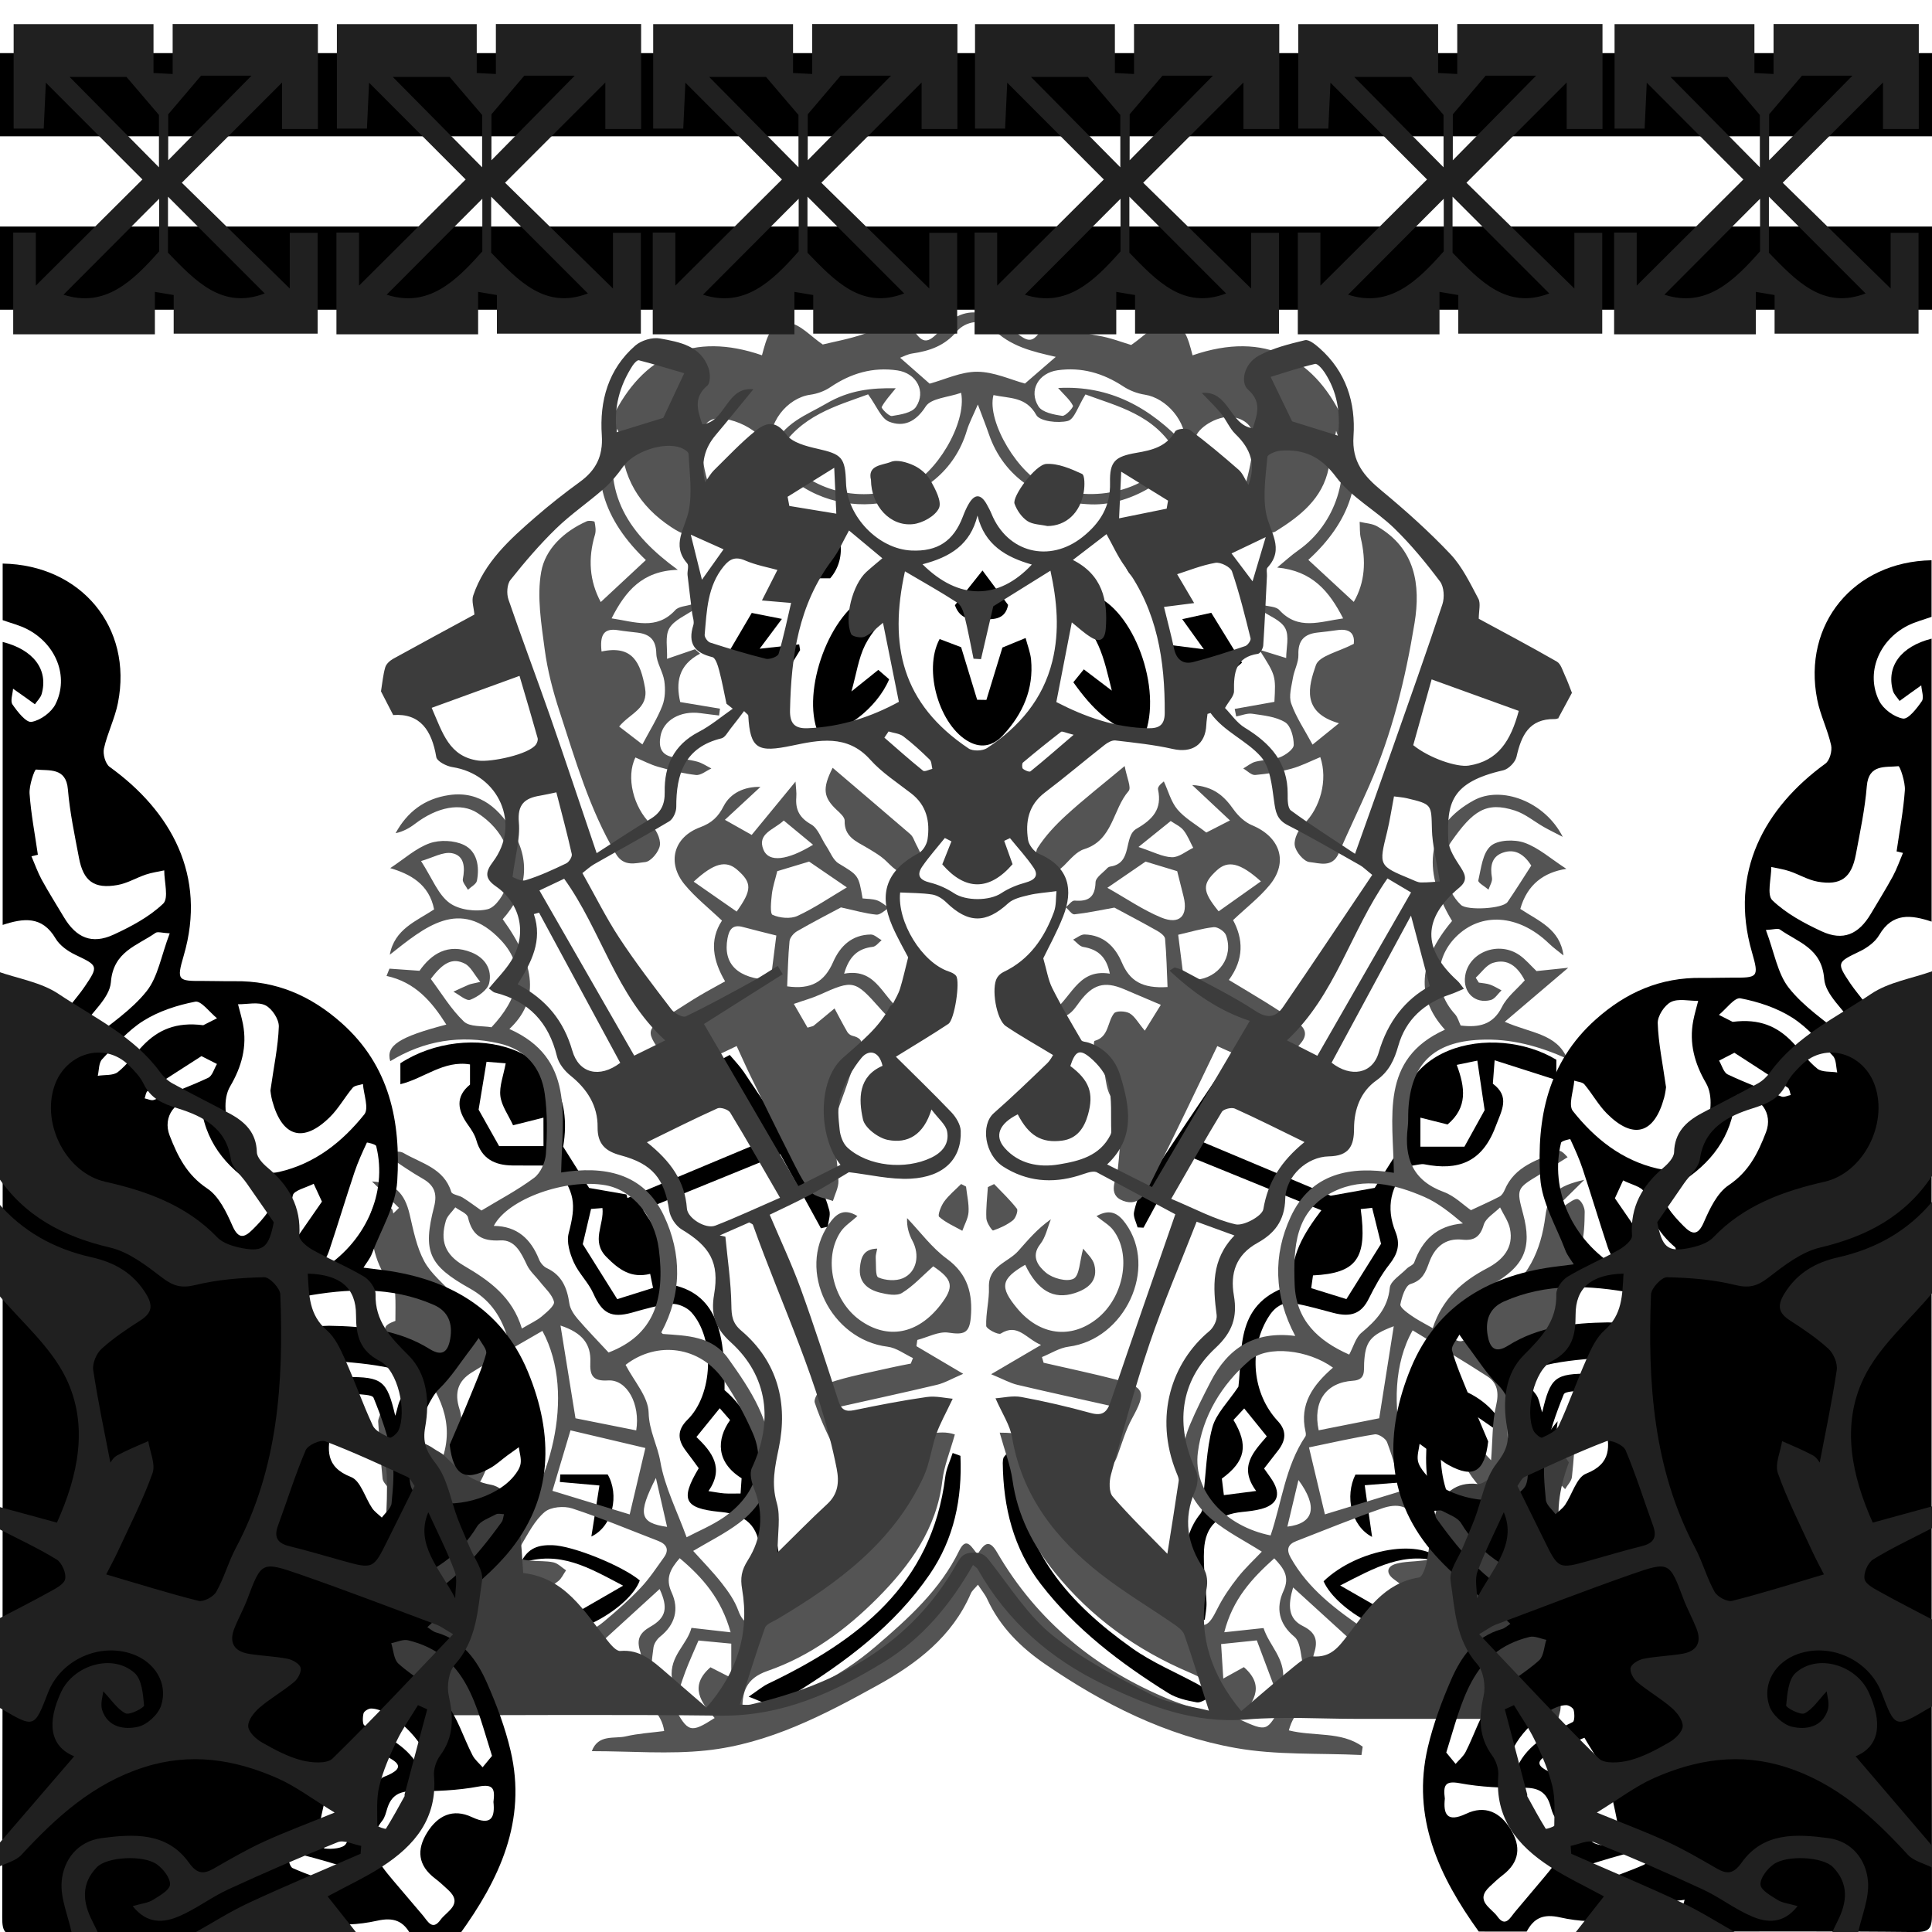 <?xml version="1.0" encoding="utf-8"?>
<!-- Generator: Adobe Illustrator 27.1.1, SVG Export Plug-In . SVG Version: 6.00 Build 0)  -->
<svg version="1.1" xmlns="http://www.w3.org/2000/svg" xmlns:xlink="http://www.w3.org/1999/xlink" x="0px" y="0px"
	 viewBox="0 0 390.67 390.67" style="enable-background:new 0 0 390.67 390.67;" xml:space="preserve">
<style type="text/css">
	.st0{fill:#545454;}
	.st1{fill:#3C3C3C;}
	.st2{fill:#202020;}
</style>
<g id="behind">
	<g>
		<g>
			<path d="M147.56,213.32c0.96,1.15,2.03,2.23,2.86,3.46c5.07,7.54,10.14,15.09,15.09,22.72c1.02,1.58,1.7,3.44,2.19,5.27
				c0.27,0.99-0.2,2.19-0.33,3.29c-0.46,0.1-0.91,0.21-1.37,0.31c-2.67-4.87-5.34-9.74-8.22-14.99
				c-9.46,3.85-18.47,7.53-27.71,11.29c1.48,2.42,3.24,4.6,4.22,7.09c0.99,2.5,1.22,5.31,1.8,8.08
				c9.27,2.04,10.55,10.67,10.42,21.26c6.76,5.8,7.99,13.55,7.27,22.01c-0.11,1.27,0.46,2.8,1.18,3.92
				c3.67,5.76,2.8,11.92,1.74,18.07c-0.16,0.95-1.29,1.74-1.98,2.6c-0.39-0.05-0.78-0.1-1.17-0.15c-0.19-1.06-0.57-2.13-0.53-3.18
				c0.15-3.57,0.76-7.14,0.62-10.69c-0.19-5.03-2.83-7.46-7.83-7.94c-0.12-0.01-0.24-0.02-0.36-0.03c-7.07-0.73-7.97-2.45-4.16-8.82
				c-0.78-1.06-1.65-2.29-2.57-3.48c-1.69-2.21-1.87-4.19,0.3-6.33c5.17-5.07,5.61-16.36,0.78-21.72c-0.9-1-2.7-1.8-4.01-1.69
				c-2.7,0.22-5.37,1.02-8,1.76c-4.2,1.16-6.03,0.14-7.81-3.87c-1-2.25-2.96-4.07-3.96-6.32c-0.8-1.78-1.49-4.08-1.03-5.85
				c1.55-5.97,1.33-8.24-2.81-13.71c-2.66,0-5.61,0.03-8.57-0.01c-3.58-0.04-6.23-1.36-7.29-5.11c-0.32-1.12-1.02-2.17-1.71-3.13
				c-2.09-2.9-2.58-5.66,0.43-8.11c0-1.35,0-2.53,0-4.08c-5.34-0.89-9.28,2.83-14.08,4c0-1.49,0-2.86,0-4.24
				c13.36-8.72,36.51-4.21,32.92,16.88c1.76,2.8,3.48,5.53,5.25,8.34c2.4,0.42,4.97,0.86,7.54,1.31c0.07,0.24,0.13,0.49,0.2,0.73
				c9.43-3.95,18.87-7.89,28.29-11.84c-2.24-6-7.68-10.16-9.14-16.27C146.53,213.87,147.04,213.59,147.56,213.32z M109.89,226
				c-2.08,0.52-3.88,0.97-6.14,1.54c-0.96-2.09-2.33-3.93-2.57-5.9c-0.24-2,0.62-4.13,1.08-6.63c-1.59-0.13-2.9-0.23-3.88-0.31
				c-0.54,3.29-1.01,6.12-1.6,9.68c1.09,1.95,2.6,4.63,4.15,7.38c2.99,0,5.87,0,8.97,0C109.89,229.71,109.89,228.08,109.89,226z
				 M131.47,257.59c-3.84,0.94-6.27-0.82-8.83-3.4c-3.21-3.24-0.43-6.51-0.82-9.91c-0.91,0.07-1.66,0.13-2.3,0.18
				c-0.63,2.68-1.2,5.09-1.68,7.12c2.37,3.78,4.56,7.28,6.97,11.12c2.23-0.7,4.66-1.46,7.24-2.27
				C131.85,259.4,131.69,258.64,131.47,257.59z M145.54,284.76c-1.74,2.15-3.14,3.87-4.72,5.82c3.17,3.01,5.68,6.28,2.44,10.94
				c1.35,0.2,2.27,0.39,3.19,0.46c1.03,0.07,2.06,0.02,3.3,0.02c0.08-1.13,0.15-2.16,0.21-3.08c-5.17-3.22-5.1-7.87-2.33-11.76
				C147,286.42,146.33,285.66,145.54,284.76z"/>
			<path d="M255.61,296.95c0.8,1.14,1.31,1.8,1.74,2.5c1.7,2.8,0.94,4.77-2.26,5.66c-1.26,0.35-2.59,0.49-3.89,0.62
				c-4.84,0.49-7.46,2.8-7.73,7.65c-0.19,3.55,0.37,7.13,0.5,10.7c0.04,1.14-0.22,2.29-0.35,3.43c-0.59,0.08-1.19,0.16-1.78,0.25
				c-0.71-1.71-1.94-3.4-2.02-5.15c-0.28-5.68-1.13-11.53,2.92-16.53c0.62-0.77,0.41-2.23,0.55-3.37c0.57-4.69,0.64-9.52,1.85-14.04
				c0.75-2.81,3.22-5.17,5.28-8.27c0.91-7.57-0.85-17.26,11.05-20.63c-0.73-5.68,2.22-10.43,5.72-15.04
				c-9.41-3.83-18.43-7.51-27.9-11.36c-2.83,5.22-5.45,10.05-8.06,14.88c-0.4-0.02-0.8-0.04-1.2-0.06
				c-0.27-1.04-0.92-2.15-0.72-3.09c0.36-1.73,0.97-3.52,1.93-4.99c5.57-8.5,11.26-16.92,16.94-25.35c0.37-0.54,1.03-0.89,1.55-1.33
				c0.37,0.12,0.75,0.25,1.12,0.37c-0.36,1.32-0.44,2.81-1.12,3.93c-2.55,4.15-5.3,8.19-8.14,12.52
				c9.68,4.07,19.01,7.98,27.49,11.54c3.57-0.64,6.14-1.09,8.9-1.59c1.65-2.62,3.43-5.42,5.25-8.3
				c-3.56-20.78,18.87-25.21,31.48-17.61c0,1.3,0,2.69,0,4.1c-4.11-1.31-8.08-2.58-12.48-3.99c-0.17,2.16-0.25,3.32-0.36,4.73
				c3.53,2.66,1.81,5.34,0.53,8.73c-2.7,7.17-7.55,8.92-14.38,7.57c-0.34-0.07-0.72-0.01-1.07,0.04c-0.7,0.1-1.4,0.25-2.09,0.37
				c-3.67,3.89-4.67,8.31-2.68,13.24c1.03,2.55,0.43,4.48-1.22,6.58c-1.67,2.12-2.99,4.55-4.2,6.98c-1.45,2.91-3.5,3.81-7.18,2.83
				c-2.53-0.68-5.06-1.38-7.63-1.89c-2.57-0.51-4.29,0.77-5.59,2.95c-3.92,6.54-3.13,15.29,2.03,20.83c1.82,1.95,1.62,3.83,0.16,5.8
				C257.61,294.39,256.66,295.58,255.61,296.95z M287.22,231.87c3.29,0,6.1,0,8.9,0c1.67-3.01,3.2-5.79,4.09-7.39
				c-0.6-4.07-1.02-6.89-1.48-10.01c-1.31,0.27-2.6,0.54-4.16,0.86c1.7,4.58,2.24,8.59-1.86,12.05c-1.7-0.43-3.5-0.88-5.49-1.38
				C287.22,227.97,287.22,229.68,287.22,231.87z M279.26,251.51c-0.56-2.26-1.15-4.66-1.8-7.28c-0.79,0.09-1.55,0.17-2.31,0.26
				c1.36,9.97-0.79,12.97-9.65,13.41c-0.11,0.81-0.23,1.67-0.36,2.58c2.59,0.8,4.94,1.53,7.12,2.21
				C274.65,258.88,276.84,255.38,279.26,251.51z M251.59,284.8c-0.73,0.79-1.48,1.59-2.17,2.33c3.08,5.12,2.44,8.36-2.35,11.86
				c0.12,0.97,0.26,2.07,0.41,3.34c2.3-0.29,4.22-0.54,6.53-0.84c-3.63-4.89-0.5-7.93,2.15-11.04
				C254.65,288.6,253.25,286.87,251.59,284.8z"/>
			<path d="M190,129.22c1.49,0.56,2.79,1.06,4.35,1.65c1.05,3.44,2.15,7.04,3.24,10.63c0.62,0.01,1.24,0.02,1.87,0.03
				c1.06-3.47,2.12-6.95,3.24-10.59c1.29-0.53,2.7-1.11,4.69-1.93c0.4,1.54,0.96,2.93,1.1,4.35c0.57,5.98-1.67,11-5.65,15.3
				c-1.88,2.03-4.19,2.75-6.8,1.38C190.01,146.91,186.59,135.53,190,129.22z"/>
			<path d="M231.35,148.9c-6.48-1.45-10.54-5.64-14.31-10.94c0.7-0.87,1.31-1.61,2.12-2.61c1.95,1.49,3.61,2.74,5.66,4.3
				c-1.62-6.42-2.62-12.54-9.18-16.51c2.45-1.33,3.92-2.13,5.26-2.86C229.01,122.83,235.3,139.31,231.35,148.9z"/>
			<path d="M165.45,148.24c-3.53-8.55,2.41-24.65,10.41-27.97c1.37,0.63,2.91,1.35,4.88,2.26c-2.17,2.87-4.43,5.15-5.8,7.88
				c-1.34,2.68-1.76,5.82-2.77,9.41c2.07-1.66,3.61-2.9,5.43-4.36c0.85,0.73,1.57,1.36,2.2,1.9
				C177.3,143.3,170.3,148.57,165.45,148.24z"/>
			<path d="M194.21,294.38c0.38,8.59-1.27,16.77-6.23,23.99c-7.11,10.36-17.01,17.7-27.53,24.21c-1.57,0.97-3.58,1.35-5.44,1.7
				c-0.79,0.14-1.72-0.52-3.63-1.19c1.91-1.29,2.84-2.1,3.91-2.61c18.14-8.68,33.16-19.99,35.86-41.89c0.2-1.63,0.98-3.19,1.49-4.78
				C193.16,294,193.68,294.19,194.21,294.38z"/>
			<path d="M204.07,293.39c0.67,1.46,1.53,2.48,1.58,3.53c0.82,16.58,10.68,27.42,23.27,36.36c4.11,2.92,8.88,4.89,13.34,7.32
				c0.8,0.44,1.55,0.97,3.42,2.16c-1.83,0.77-2.85,1.62-3.69,1.47c-1.97-0.35-4.08-0.83-5.75-1.87
				c-9.67-6.04-18.71-12.88-25.76-22.02c-5.57-7.22-7.61-15.56-7.71-24.51c0-0.35,0.04-0.72,0.15-1.06
				C202.97,294.57,203.2,294.42,204.07,293.39z"/>
			<path d="M107,280.08c1.8,9.24,3.42,18.5-1.46,27.43c-0.78,1.42-1.97,2.73-3.25,3.73c-0.72,0.56-2.02,0.36-3.4,0
				c7.84-8.31,7.93-17.73,5.43-28.77c-4.02,2.75-7.64,5.24-11.36,7.78C92.72,285.26,100.51,279.7,107,280.08z"/>
			<path d="M297.64,311.91c-1.17-0.38-2.66-0.42-3.47-1.18c-3.96-3.72-5.49-8.81-5.75-13.87c-0.28-5.52,0.75-11.1,1.19-16.5
				c5.94-1.11,14.1,4.33,14.8,10.06c-3.93-2.71-7.53-5.18-11.61-8c-2.47,10.87-2.62,20.28,5.59,28.11
				C298.14,311,297.89,311.46,297.64,311.91z"/>
			<path d="M235.47,130.28c2.44,0.31,4.89,0.62,7.96,1.01c-1.54-2.15-2.76-3.85-4.37-6.09c2.14-0.47,3.58-0.79,5.87-1.29
				c1.99,3.23,4.03,6.55,6.21,10.09c-4,3.69-8.04,4-12.13,3.55c-1.35-2.21-2.51-4.1-3.66-5.98
				C235.39,131.13,235.43,130.71,235.47,130.28z"/>
			<path d="M161.79,131.46c-1.15,1.88-2.3,3.75-3.72,6.06c-3.88,0.6-7.78,0.05-12.12-3.26c2.08-3.54,4.09-6.97,6.06-10.32
				c2.31,0.46,3.77,0.75,6.1,1.21c-1.62,2.17-2.82,3.78-4.5,6.03c3.01-0.33,5.5-0.61,7.99-0.88
				C161.67,130.68,161.73,131.07,161.79,131.46z"/>
			<path d="M105.28,316.09c1.46-3.25,3.82-3.7,6.4-3.64c4.13,0.1,14.16,4.17,17.69,7.13c-1.92,5.47-13.98,12.42-18.56,9.83
				c5.01-2.89,9.69-5.59,15.19-8.77C119.09,317.01,113.16,313.41,105.28,316.09z"/>
			<path d="M267.64,319.75c6.81-6.57,20.17-9.02,24.27-3.75c-7.87-2.52-13.85,0.99-20.91,4.6c5.4,3.1,10.1,5.8,14.87,8.53
				C282.52,332.36,270.32,325.8,267.64,319.75z"/>
			<path d="M167.87,116.94c-1.87,0-3.64,0-5.41,0c-0.06,0.24-0.13,0.49-0.19,0.73c-1.23-1.06-2.46-2.13-3.69-3.2
				c0-1.83,0-3.58,0-4.81c2.64-1.63,4.85-3,7.46-4.62C170.25,105.99,171.54,112.72,167.87,116.94z"/>
			<path d="M238.56,109.73c0.05,1.11,0.14,2.75,0.22,4.4c-1.33,1.23-2.53,2.33-3.4,3.13c-2.19-0.19-3.94-0.35-6.29-0.56
				c-3.26-2.88-2.47-9.62,1.89-11.87C233.28,106.32,235.56,107.79,238.56,109.73z"/>
			<path d="M193.09,122.38c1.76-2.22,3.56-4.48,5.58-7.02c2.04,2.74,3.62,4.87,5.18,6.96c-0.54,2.83-2.65,2.92-4.68,2.92
				C196.88,125.23,194.29,125.69,193.09,122.38z"/>
			<path d="M119.58,310.7c0.59-3.75,1.09-6.93,1.63-10.32c-2.89-0.26-5.44-0.49-8-0.71c0.03-0.51,0.06-1.01,0.09-1.52
				c3.2,0,6.4,0,9.58,0C125.24,302.19,123.99,308.62,119.58,310.7z"/>
			<path d="M274.08,298.18c3.34,0,6.53,0,9.72,0c0.01,0.51,0.03,1.02,0.04,1.53c-2.46,0.19-4.92,0.39-7.88,0.62
				c0.48,3.34,0.94,6.6,1.49,10.45C273.19,308.56,271.92,302.54,274.08,298.18z"/>
			<path d="M84.29,302.13c-1.25-5.59-2.46-10.99-3.75-16.74C86.33,289.18,88.2,298.56,84.29,302.13z"/>
			<path d="M314.97,287.39c-0.58,4.87-1.16,9.74-1.74,14.61C309.25,300.22,309.73,293.36,314.97,287.39z"/>
		</g>
	</g>
	<g>
		<g>
			<path class="st0" d="M307.42,183.79c3.71,2.46,8.03,4.05,8.73,9.41c-0.99-0.81-2.04-1.55-2.96-2.44
				c-6.1-5.88-13.74-6.42-18.83-1.27c-4.35,4.4-4.39,10.95-0.16,15.57c0.58,0.64,0.81,1.6,1.16,2.31c3.62,0.43,6.51-0.08,8.35-3.75
				c1.02-2.05,3.04-3.6,4.61-5.38c-1.46-2.82-3.47-4.47-6.42-3.54c-1.35,0.42-2.34,1.96-3.49,3c0.21,0.33,0.41,0.66,0.62,0.99
				c0.77,0.13,1.57,0.16,2.3,0.42c0.8,0.28,1.53,0.76,2.29,1.15c-0.71,0.67-1.33,1.72-2.16,1.95c-3.21,0.86-5.69-1.56-5.19-4.87
				c0.73-4.81,6.74-7.15,10.99-4.2c1.25,0.87,2.26,2.1,3.44,3.22c1.85-0.19,3.82-0.4,6.41-0.67c-4.6,3.91-8.5,7.24-12.83,10.92
				c5.22,2.33,10.51,2.36,12.62,7.47c-5.69-2.54-11.38-4.12-17.64-3.83c-9.31,0.43-13.97,4.82-14.48,14.2
				c-0.06,1.19,0.02,2.4-0.13,3.58c-0.73,6.12,0.99,10.69,7.3,13c2.15,0.79,3.93,2.6,5.49,3.68c2.1-0.99,3.98-1.81,5.79-2.76
				c0.45-0.24,0.81-0.82,1.03-1.33c2.03-4.87,6.69-6.09,10.92-7.87c0.33-0.14,0.86,0.18,1.81,1.24c-1.89,1.18-3.77,2.38-5.68,3.53
				c-4.65,2.79-4.69,2.86-3.32,7.95c1.84,6.85,0.3,10.63-6.53,14.41c-4.09,2.26-7.08,5.19-8.55,9.82c2.03,2.28,3.44,1.94,4.96-0.8
				c1.25-2.25,2.68-4.81,4.74-6.12c6.32-4.02,8.99-9.8,9.89-16.9c0.57-4.46,2.4-6.07,7.87-7.31c-2.22,2.19-3.98,3.92-5.73,5.65
				c0.25,0.26,0.5,0.52,0.76,0.78c0.36-0.43,0.65-0.98,1.1-1.27c0.83-0.54,1.95-1.46,2.58-1.23c0.69,0.26,1.37,1.64,1.36,2.52
				c-0.03,2.38-0.07,4.86-0.77,7.1c-1.53,4.88-3.48,9.62-5.25,14.41c3.67,1.69,3.6,2.17,1.03,4.9c-2.84,3.01-5.64,6.15-7.88,9.6
				c-4.09,6.3-3.3,12.89,0.58,18.92c2.62,4.09,5.95,7.73,9.1,11.46c0.73,0.87,2.01,1.26,3.04,1.88c-0.48,0.24-0.96,0.49-1.44,0.73
				c-0.47,1.58-1.05,3.14-1.37,4.76c-0.68,3.36-0.86,6.86-1.9,10.09c-1.72,5.34-7.29,6.64-11.88,3.35c-1.53-1.09-3.55-1.54-5.4-2.13
				c-2.34-0.75-4.69-1.55-7.09-1.94c-1.78-0.29-4.11-0.65-5.4,0.2c-2.6,1.72-5.04,3.98-6.88,6.5c-2.94,4.03-4.97,8.48-11.2,8.68
				c-3.16,0.1-6.09,2.44-7.11,6.37c5.07,1.28,10.63,0.14,14.93,3.3c-0.08,0.56-0.16,1.12-0.25,1.68
				c-8.49-0.41-17.14,0.06-25.44-1.42c-14.03-2.5-26.67-8.84-38.42-16.89c-5.02-3.43-9.21-7.58-11.8-13.19
				c-0.43-0.94-1.12-1.76-1.89-2.94c-0.62,0.75-1.19,1.19-1.44,1.78c-3.77,8.73-10.94,14.18-18.82,18.54
				c-10.87,6.02-22.04,11.84-34.61,13.19c-7.52,0.81-15.21,0.15-23.21,0.15c1.3-3.48,4.53-2.45,6.87-2.99
				c2.53-0.59,5.17-0.74,7.76-1.08c-0.44-3.4-3.43-6.64-7.51-6.73c-4.47-0.1-6.52-2.72-8.7-5.83c-1.97-2.8-3.99-5.67-6.49-7.96
				c-2.5-2.29-5.61-3.07-8.81-0.62c-0.87,0.66-2.23,0.84-3.39,0.94c-3.19,0.28-6.1,0.57-8.89,2.88c-3.56,2.95-9.1,1.09-10.54-3.28
				c-1.13-3.45-1.42-7.17-2.13-10.76c-0.3-1.48-0.74-2.94-1.11-4.41c-0.74-0.42-1.49-0.84-2.23-1.26c1.22-0.54,2.71-0.81,3.63-1.68
				c4.8-4.56,8.87-9.62,11.19-15.99c2.8-7.69-0.53-13.73-4.89-19.5c-1.35-1.79-3.22-3.19-4.86-4.75c-2.39-2.28-2.23-3.02,0.38-3.99
				c0-1.98,0.07-3.71-0.04-5.44c-0.04-0.65-0.36-1.38-0.78-1.88c-3.34-4.01-4.14-8.81-4.19-13.78c-0.01-1.22,0.86-2.45,1.32-3.67
				c0.99,0.69,1.99,1.35,2.94,2.09c0.22,0.18,0.23,0.63,0.33,0.96c0.38-0.38,0.76-0.75,1.15-1.13c-1.77-1.73-3.54-3.46-5.46-5.34
				c4.55,0.28,6.6,2.3,7.62,6.68c0.75,3.21,1.4,6.58,2.93,9.43c1.39,2.59,3.93,4.55,5.92,6.82c2.63,3.01,5.21,6.07,8.09,9.43
				c0.59-0.28,1.61-0.76,2.71-1.27c-1.4-4.28-3.71-7.34-7.48-9.45c-8.36-4.68-9.56-7.45-7.23-16.55c0.68-2.65,0.03-4.32-2.3-5.65
				c-2.27-1.29-4.42-2.8-6.6-4.24c-0.13-0.08-0.07-0.44-0.17-1.26c1.04,0.09,2.14-0.13,2.86,0.29c3.6,2.12,8.19,3.05,9.68,7.88
				c0.17,0.56,1.56,0.68,2.3,1.14c1.28,0.8,2.49,1.72,3.8,2.63c3.47-2.11,7.27-4.09,10.66-6.62c1.31-0.98,2.27-3.16,2.38-4.86
				c0.27-4.03,0.32-8.16-0.24-12.15c-0.74-5.28-3.83-8.94-9.25-10.17c-7.79-1.77-15.14-0.58-21.99,3.6
				c-0.93-3.15,1.79-4.91,11.34-7.4c-2.94-4.65-6.26-8.57-12.09-9.84c0.2-0.49,0.39-0.98,0.59-1.47c1.92,0.14,3.84,0.27,6.08,0.43
				c2.42-3.45,5.75-5.61,10.48-3.73c2.81,1.12,4.25,3.49,3.6,6.25c-0.33,1.38-2.29,2.75-3.81,3.34c-0.81,0.31-2.26-1.04-3.42-1.63
				c1.03-0.47,2.05-0.97,3.1-1.41c0.42-0.18,0.89-0.23,2.34-0.57c-1.26-1.55-1.95-3.1-3.12-3.69c-2.48-1.26-4.41-0.23-6.89,3.09
				c2.16,2.88,4.07,6.11,6.68,8.6c1.2,1.15,3.79,0.85,5.59,1.17c5.26-5.6,7.38-11.82,1.87-17.65c-8.25-8.74-15.41-2.55-22.43,2.98
				c0.94-5.18,5.37-6.79,8.96-9.16c-1-5.15-4.91-7.18-8.87-8.35c2.83-1.86,5.18-4.03,7.96-5.02c2.06-0.74,4.99-0.61,6.95,0.34
				c2.66,1.29,3.18,4.36,2.62,7.23c-0.14,0.7-1.19,1.22-1.82,1.83c-0.37-0.72-1.15-1.53-1.03-2.15c0.47-2.37,0.32-4.79-2.21-5.25
				c-1.82-0.33-3.93,0.94-6.24,1.59c2.27,3.52,3.43,6.74,5.73,8.45c1.92,1.43,5.34,1.87,7.74,1.29c1.67-0.4,3.37-3.09,3.97-5.08
				c1.7-5.64-0.81-11.03-6.08-14.41c-3.28-2.1-8.05-1.23-12.59,2.23c-1.14,0.87-2.41,1.57-3.92,1.89c2.37-4.34,5.88-6.99,10.82-7.71
				c6.42-0.94,10.37,3.03,13.07,7.66c3.5,6,2.51,12.16-2.23,17.44c6.86,9.46,7.35,16.57,1.35,22.2
				c13.26,5.91,10.69,17.54,10.47,29.02c8.56-1.38,16.63,0,20.76,8.69c3.67,7.73,3.68,15.89-0.51,23.65
				c0.18,0.17,0.26,0.3,0.34,0.31c4.9,0.36,9.94,0.4,13.21,4.99c4.53,6.35,8.83,12.79,8.7,21.1c-0.09,5.23-2.6,9.18-6.56,12.16
				c-2.83,2.13-6.06,3.72-9.24,5.62c1.79,2,3.94,4.17,5.81,6.56c1.31,1.67,2.59,3.51,3.3,5.48c1.16,3.21,3,3.31,5.52,1.88
				c8.18-4.65,15.86-10.09,20.82-18.21c2.52-4.14,3.48-9.23,5.54-15c-3.15,1.08-5.25,1.71-7.29,2.52c-1.92,0.76-3.21,0.34-4.06-1.56
				c-1.73-3.87-3.76-7.64-5.06-11.66c-0.31-0.97,1.48-3.5,2.77-3.94c4.04-1.39,8.3-2.13,12.48-3.1c1.38-0.32,2.78-0.57,4.17-0.85
				c0.15-0.37,0.29-0.75,0.44-1.12c-1.7-0.79-3.34-2.07-5.12-2.29c-11.54-1.42-18.37-15.4-11.93-24.72c1.35-1.96,2.91-3.49,5.82-1.7
				c-1.25,1.14-2.56,1.96-3.36,3.13c-3.6,5.32-1.7,13.91,3.83,17.89c5.58,4.02,11.71,2.89,16.29-3.01c2.89-3.72,2.56-5.16-1.43-7.85
				c-2.16,1.9-4.02,3.98-6.31,5.38c-1.09,0.67-3.03,0.3-4.47-0.06c-2.51-0.63-4.34-2.14-4.04-5.08c0.19-1.88,0.61-3.75,3.49-3.82
				c-0.14,0.8-0.34,1.34-0.3,1.86c0.1,1.39-0.11,3.7,0.53,3.97c1.44,0.62,3.54,0.77,4.96,0.16c2.85-1.24,3.46-4.73,1.93-7.58
				c-0.73-1.36-1.16-2.88-1.08-4.58c2.65,2.77,4.99,5.99,8.04,8.22c4.28,3.12,5.26,7.15,4.84,11.91c-0.28,3.2-1.47,3.49-4.52,3.03
				c-1.98-0.3-4.19,0.94-6.29,1.48c-0.06,0.42-0.12,0.84-0.18,1.26c2.84,1.68,5.68,3.36,9.46,5.59c-2.3,0.98-3.75,1.85-5.32,2.22
				c-6.7,1.59-13.43,3.04-20.78,4.69c1.41,3.67,2.53,6.59,3.64,9.47c3.89-1.05,7.29-2.06,10.75-2.87c3.32-0.78,6.62-2.4,10.02-1.25
				c-0.97,3.49-2.18,6.37-2.53,9.35c-1.15,9.74-6.55,17.12-13.09,23.71c-6.35,6.39-13.65,11.78-22.24,14.75
				c-4.5,1.56-5.25,4.39-5.08,8.51c10.14-2.49,19.2-6.81,27.02-13.53c6.53-5.61,12.93-11.34,16.81-19.31
				c1.51-3.09,2.6-0.42,3.7,0.73c1.23-1.89,2.23-3.33,3.94-0.38c8.16,14.05,20.12,23.72,35.05,29.83c2.43,0.99,4.97,1.7,7.47,2.52
				c0.22,0.07,0.46,0.04,0.7,0.05c0.71-5.09,0.1-6.23-4.22-8.06c-10.74-4.56-19.95-11.13-27.33-20.28
				c-4.46-5.53-7.53-11.53-8.54-18.63c-0.42-2.98-1.55-5.86-2.59-9.62c7.07-0.03,13.55,2.54,20.7,4.6c1.14-2.82,2.32-5.74,3.86-9.54
				c-7.35-1.65-14.17-3.13-20.96-4.73c-1.5-0.35-2.9-1.15-5.33-2.15c3.81-2.24,6.67-3.92,10.09-5.92c-3.09-1.31-4.71-4.46-8.15-2.3
				c-0.51,0.32-2.91-0.95-2.94-1.54c-0.1-2.59,0.64-5.22,0.55-7.81c-0.16-4.33,3.84-5,5.93-7.35c1.96-2.2,3.83-4.47,6.6-6.41
				c-0.69,1.69-1.06,3.63-2.14,5.01c-2.04,2.58-0.27,4.6,1.16,5.8c1.36,1.14,4.24,1.91,5.58,1.2c1.2-0.64,1.21-3.52,1.93-6.08
				c0.66,0.91,1.92,1.96,2.25,3.24c0.81,3.2-1.17,4.86-3.97,5.76c-4.27,1.37-7.48-0.48-10.01-5.73c-4.92,2.87-5.21,4.48-1.62,8.81
				c4.55,5.47,10.84,6.29,16.13,2.11c5.45-4.31,7.08-13.07,3.24-18c-0.75-0.97-1.92-1.61-3.33-2.76c2.83-1.59,4.45-0.49,5.88,1.48
				c6.59,9.08-0.12,23.45-11.52,24.92c-1.86,0.24-3.6,1.38-5.39,2.1c0.11,0.38,0.22,0.77,0.34,1.15c4.95,1.14,9.92,2.18,14.83,3.45
				c5.67,1.46,5.94,2.55,3.08,7.76c-1.31,2.38-2.07,5.07-3.01,7.64c-0.97,2.68-2.54,3.48-5.24,2.17c-1.67-0.81-3.54-1.22-5.86-1.98
				c1.74,7.89,3.27,15.3,9.27,20.46c5.05,4.34,10.4,8.37,15.9,12.13c3.52,2.41,4.34,1.78,6.19-1.94c1.11-2.22,2.55-4.31,4.09-6.27
				c1.54-1.95,3.38-3.65,4.87-5.22c-3.41-2.17-7.06-3.98-10.1-6.52c-5.87-4.89-7.39-12.13-4.42-19.17c1.25-2.97,2.71-5.85,4.19-8.71
				c3.45-6.7,8.77-10.29,17.09-9.22c-4.37-8.24-4.5-16.36-0.92-24.09c4.09-8.82,12.09-10.35,20.86-8.9
				c-0.12-11.24-2.91-22.98,10.33-28.94c-5.92-6.49-5.41-13.85,1.44-21.98c-6.44-10.72-4.89-19.31,4.39-24.39
				c5.55-3.04,14.37,0.2,17.99,7.38c-1.77-0.92-2.81-1.42-3.81-1.99c-1.95-1.11-3.76-2.65-5.85-3.33
				c-5.81-1.88-8.49,0.02-12.88,6.29c-2.54,3.63-1.28,9.77,1.96,12.79c1.26,1.18,8.48,0.79,9.43-0.6c1.6-2.33,3.1-4.74,4.79-7.36
				c-1.3-2.02-3.1-3.55-5.78-2.59c-2.29,0.82-2.56,2.83-2.17,5.07c0.13,0.73-0.45,1.59-0.7,2.39c-0.73-0.63-2.16-1.41-2.06-1.85
				c0.56-2.44,0.86-5.53,2.5-6.97c1.43-1.26,4.78-1.38,6.81-0.67c2.88,1.01,5.34,3.25,8.5,5.29
				C312.2,176.38,308.81,178.85,307.42,183.79z M123.06,273.49c9.15-3.5,11.5-10.74,10.15-20.99c-0.85-6.47-5.25-11.85-10.75-12.83
				c-8.01-1.43-19.79,2.76-22.61,8.22c4.73,0.04,7.5,2.65,9.15,6.78c0.28,0.69,0.9,1.44,1.56,1.75c3.08,1.44,4.12,4.02,4.57,7.15
				c0.16,1.11,0.92,2.23,1.67,3.12C118.68,268.88,120.7,270.94,123.06,273.49z M272.82,273.91c0.87-1.61,1.32-3.44,2.48-4.41
				c2.93-2.46,5.32-4.93,5.73-9.09c0.14-1.38,2.18-2.6,3.39-3.84c0.47-0.49,1.35-0.75,1.55-1.29c1.64-4.48,4.49-7.44,9.85-7.89
				c-2.61-2.2-5.04-4.16-7.8-5.36c-5.89-2.56-12.15-4.06-18.28-1.11c-7.94,3.83-8.21,11.35-7.95,18.8
				C262.06,267.01,266.56,271.14,272.82,273.91z M269.54,276.55c-4.95-3.6-13.22-4.63-16.89-1.44c-5.6,4.86-9.5,11.21-10.43,18.59
				c-1,7.95,5.61,14.95,14.71,16.78c2.26-6.7,2.96-13.94,7.03-20.02c0.16-0.24,0.09-0.69,0.02-1.01
				C262.73,283.93,265.46,280.09,269.54,276.55z M138.84,310.85c2.32-1.22,5.08-2.36,7.48-4c6.31-4.3,8.62-10.83,5.91-17.04
				c-1.61-3.69-3.57-7.3-5.83-10.63c-4.77-7.04-13.58-8.09-19.9-3.19c1.71,3.31,4.59,6.45,4.66,9.66c0.08,3.65,1.8,6.58,2.37,9.93
				C134.41,300.67,136.89,305.48,138.84,310.85z M285.65,269.01c-7.63,13.49-0.3,34.85,7.27,41.74c5.96-5.4,12.24-3.15,19.12-0.08
				c-2.42-3.12-4.37-5.64-6.39-8.24c-0.61,0.88-1.16,1.67-1.71,2.47c-7.36-5.76-10-10.89-7.46-14.98c1.66,1.77,3.26,3.48,5.03,5.36
				c0.33-4.1,0.21-7.68,1.01-11.04c0.62-2.63,0.29-4.59-1.78-5.94C295.79,275.09,290.7,272.1,285.65,269.01z M83.67,310.05
				c6.63-2.79,12.88-4.43,18.86,0.72c8.33-9.23,14.25-28.52,7.15-41.65c-4.79,2.8-9.65,5.5-14.34,8.44
				c-2.68,1.68-3.51,4.01-2.43,7.36c0.77,2.38,0.34,5.15,0.43,7.75c0.03,0.72,0,1.44,0,2.17c0.39,0.24,0.79,0.48,1.18,0.73
				c1.35-1.97,2.7-3.95,4.34-6.34c2.08,5.75-3.61,15.87-7.89,15.46c-0.37-0.66-0.79-1.43-1.3-2.34
				C87.59,305.02,85.63,307.54,83.67,310.05z M106.48,324.18c2.68,1.31,5.67,2.05,7.61,3.89c3.08,2.93,5.51,1.92,8.06-0.2
				c2.56-2.13,5.08-4.35,7.37-6.77c1.78-1.87,3.22-4.08,4.74-6.19c1.13-1.57,0.51-2.67-1.16-3.32c-5.79-2.23-11.52-4.64-17.4-6.57
				c-1.66-0.54-4.35-0.31-5.57,0.73c-2.02,1.71-3.31,4.32-4.72,6.66c-0.41,0.68-0.48,1.84-0.19,2.58c0.16,0.41,1.36,0.51,2.11,0.59
				c1.53,0.15,3.11,0.02,4.59,0.35c0.92,0.21,1.7,1.05,2.54,1.61c-0.53,0.74-0.91,1.67-1.6,2.2
				C110.7,321.37,108.45,322.83,106.48,324.18z M288.51,324.04c-1.94-1.36-4.4-2.97-6.72-4.75c-1.61-1.23-1.35-2.58,0.56-3.09
				c1.69-0.46,3.52-0.41,5.28-0.64c0.86-0.11,2.32-0.2,2.42-0.58c0.22-0.88,0.02-2.06-0.44-2.87c-0.88-1.54-2.4-2.78-3.06-4.38
				c-1.47-3.54-4.21-3.71-7.06-2.73c-5.86,2.03-11.6,4.39-17.38,6.63c-1.7,0.66-2.04,1.71-1.11,3.36
				c3.55,6.33,9.19,10.51,14.97,14.47c0.79,0.54,2.64,0.1,3.73-0.44C282.69,327.52,285.56,325.73,288.51,324.04z M289.71,268.57
				c1.97-5.98,5.96-9.47,11.01-12.12c3.09-1.62,5.44-4.11,4.6-8.04c-0.32-1.49-1.31-2.84-1.99-4.26c-1.15,1.16-2.9,2.15-3.31,3.53
				c-0.73,2.48-1.99,3.24-4.36,2.99c-3.54-0.36-5.61,1.64-6.71,4.71c-0.71,1.96-1.33,3.53-3.73,4.26c-1.05,0.32-1.75,2.61-2.05,4.11
				c-0.11,0.58,1.24,1.6,2.09,2.19C286.5,266.84,287.88,267.52,289.71,268.57z M105.53,268.64c1.78-1.06,3.01-1.6,4-2.43
				c1.02-0.86,2.67-2.22,2.49-2.98c-0.36-1.48-1.79-2.7-2.81-4.02c-0.88-1.13-2.04-2.12-2.64-3.38c-1.17-2.46-2.4-5.18-5.39-5.01
				c-3.76,0.21-5.7-1.01-6.55-4.65c-0.19-0.83-1.67-1.36-2.56-2.03c-0.65,0.9-1.61,1.7-1.91,2.7c-1.17,4.01-0.28,6.81,3.65,9.1
				C98.97,258.96,103.61,262.26,105.53,268.64z M283.58,301.44c-0.92-3.02-1.85-6.48-3.1-9.81c-0.29-0.77-1.74-1.71-2.5-1.59
				c-4.3,0.68-8.54,1.66-13.29,2.64c1.19,5.01,2.2,9.23,3.22,13.54C273.18,304.62,278.12,303.11,283.58,301.44z M115.36,289.23
				c-1.48,4.96-2.65,8.88-3.65,12.23c5.45,1.66,10.38,3.17,15.62,4.77c1.03-4.34,2.02-8.57,3.17-13.43
				C125.24,291.56,120.45,290.43,115.36,289.23z M297.21,326.46c-1.27-4.97-0.49-8.13,2.19-9.51c2.52-1.3,7.13-0.49,8.96,1.57
				c2.7,3.05,2.26,4.96-2.52,12.12c2.07-0.08,5.17-0.01,5.8-1.22c1.53-2.94,2.82-6.56,2.54-9.76c-0.51-5.78-8.45-10.15-15.07-9.08
				c-4.38,0.71-7.79,6.88-6.91,12.56C292.61,325.84,294.09,327.08,297.21,326.46z M97.76,327.46c2.11-1.05,4.32-1.54,4.42-2.3
				c0.39-2.96,0.8-6.24-0.12-8.95c-0.97-2.88-3.03-5.58-6.97-5.73c-10.57-0.4-16.26,6.97-12.78,16.76c1.32,3.71,3.11,4.42,7.61,2.68
				c-3.63-3.15-7.07-6.44-3.06-11.37c1.74-2.13,6.39-2.91,8.94-1.62C98.52,318.29,99.31,321.49,97.76,327.46z M147.74,330.07
				c-1.87-6.76-5.64-11.07-10.3-14.99c-1.97,2.27-2.92,4.13-1.62,6.95c1.53,3.35,0.71,6.49-2.33,8.91c-0.64,0.51-1.24,1.41-1.35,2.2
				c-0.38,2.56-0.52,5.16-0.78,8.06c2.69,1.83,4.84,1.33,4.49-1.89c-0.48-4.49,3.07-6.7,3.97-10.14
				C142.43,329.47,144.8,329.74,147.74,330.07z M263.98,341.15c-0.37-2.78-0.58-5.06-1-7.29c-0.19-1.02-0.51-2.29-1.23-2.88
				c-3.14-2.59-3.81-5.81-2.22-9.27c1.34-2.92,0.04-4.59-1.86-6.6c-4.52,4.06-8.4,8.24-10.11,14.95c2.97-0.32,5.44-0.58,7.94-0.85
				c1.17,3.59,4.35,6.06,3.96,10.44C259.2,342.6,261.26,342.98,263.98,341.15z M128.65,289.24c0.86-5.27-1.85-10.35-5.7-10.1
				c-3.14,0.2-3.7-1.1-3.58-3.67c0.16-3.65-1.57-5.96-6.03-7.43c1.08,6.7,2.06,12.74,3.03,18.75
				C120.33,287.58,124.37,288.39,128.65,289.24z M281.83,268.18c-4.82,1.8-5.76,3.14-5.99,7.44c-0.08,1.59,0.35,3.41-2.27,3.58
				c-5.52,0.36-8.14,4.27-6.92,10.02c4.13-0.82,8.27-1.64,12.24-2.43C279.86,280.69,280.81,274.66,281.83,268.18z M119.35,334.13
				c0.67,0.96,1.53,2.09,2.26,3.29c1.35,2.21,2.95,2.56,5.39,1.55c2.6-1.07,3.14-2.82,2.43-5.1c-0.74-2.36-0.09-3.69,2.06-4.92
				c3.24-1.83,3.64-3.85,1.89-7.63C128.79,325.52,124.27,329.65,119.35,334.13z M261.48,321c-1.08,3.63-1.02,6.32,1.97,7.8
				c2.54,1.26,3.12,2.85,2.29,5.46c-0.64,2.01-0.04,3.67,2.2,4.59c2.19,0.9,4.06,1.35,5.5-1.15c0.8-1.39,1.8-2.68,2.42-3.59
				C270.96,329.63,266.43,325.51,261.48,321z M141.24,331.73c-0.97,2.28-1.9,4.28-2.67,6.34c-0.81,2.17-1.47,4.4-2.32,6.96
				c2.86,5.32,3.36,5.51,8.26,2.37c-2.77-3.13-5.23-6.44-0.85-10.26c1.27,0.65,2.48,1.26,4.21,2.14c0-2.65,0-4.78,0-6.92
				C145.61,332.14,143.61,331.95,141.24,331.73z M251.53,337.11c4.67,4.11,1.49,7.4-0.85,10.59c5.53,2.49,5.53,2.49,8.4-2.84
				c-1.7-4.53-3.32-8.85-4.94-13.16c-2.6,0.27-4.69,0.49-7.22,0.75c0.15,2.31,0.28,4.41,0.44,6.97
				C249.24,338.38,250.36,337.76,251.53,337.11z M94.06,319.13c-3.54,0.08-5.85,0.98-5.49,3.76c0.19,1.47,2.14,2.72,3.3,4.07
				c1.37-1.56,3.09-2.96,3.94-4.76C96.14,321.49,94.52,319.87,94.06,319.13z M302.55,317.56c-1.63,2.19-3.4,3.71-3.12,4.37
				c0.77,1.85,2.39,3.34,3.67,4.98c1.25-1.36,3.46-2.71,3.47-4.09C306.59,321.39,304.49,319.93,302.55,317.56z M134.89,308.75
				c-0.78-3.4-1.48-6.47-2.26-9.89C128.9,306.18,129.31,307.95,134.89,308.75z M260.32,308.7c5.47-0.64,6.18-4.07,2.24-9.43
				C261.84,302.33,261.11,305.37,260.32,308.7z"/>
			<path class="st0" d="M258.26,114.76c1.44-1.18,2.81-2.46,4.33-3.52c7.48-5.26,10.86-15.49,7.59-24.12
				c-0.56,2.78-1.04,5.16-1.51,7.54c-1.23,6.21-5.83,9.73-10.72,12.79c-1.03,0.64-3.68,0.05-4.66-0.92
				c-1.67-1.64-3.19-3.63-2.09-6.65c1.2-3.27,1.87-6.79,2.29-10.27c0.34-2.83-1.23-4.78-4.21-5.27c-2.62-0.42-6.59,1.72-7.46,3.89
				c-3.27,8.12-12.96,14.03-21.16,13.76c-10-0.33-17.71-5.46-20.71-14.24c-0.57-1.66-1.22-3.29-2.22-5.96
				c-1.01,2.37-1.77,3.77-2.22,5.27c-4.87,16.34-26.47,19.73-37.53,7.79c-1.94-2.1-2.77-5.32-4.88-7.15c-1.97-1.7-4.91-2.95-7.5-3.1
				c-2.98-0.17-4.22,2.62-3.88,5.36c0.39,3.25,0.89,6.61,2.14,9.59c1.4,3.32-0.34,5.29-2.12,7.28c-1.92,2.15-3.89,1.16-6.01-0.24
				c-6.48-4.27-9.96-10.11-10.18-17.89c-0.01-0.4-0.28-0.79-0.74-2c-3.47,13.22,2.66,21.55,12.25,28.52
				c-7.19,0.22-10.59,4.31-13.39,9.82c4.7,0.69,9.08,2.47,12.88-1.67c0.7-0.77,2.21-0.79,3.34-1.16c0.17,0.34,0.34,0.67,0.51,1.01
				c-1.74,1.24-4.07,2.14-5.05,3.82c-0.91,1.56-0.37,3.97-0.47,6.18c2.21-0.76,3.94-1.35,5.66-1.94c0.34,0.3,0.69,0.6,1.03,0.9
				c-4.41,2.29-4.93,5.83-4.02,9.78c2.67,0.44,5.35,0.89,8.04,1.34c-0.06,0.46-0.12,0.92-0.18,1.38c-1.25-0.16-2.5-0.29-3.75-0.47
				c-4.09-0.57-7.53,1.45-8.1,4.64c-0.4,2.22,0.11,3.78,2.51,4.26c1.63,0.33,3.31,0.47,4.91,0.9c1.01,0.27,1.92,0.91,2.87,1.38
				c-1.04,0.47-2.14,1.43-3.12,1.32c-2.58-0.29-5.13-0.95-7.63-1.65c-1.59-0.45-3.08-1.25-4.61-1.89
				c-1.97,3.99-0.36,10.09,3.05,13.41c1.08,1.05,2.08,2.97,1.9,4.33c-0.17,1.31-1.82,3.3-2.98,3.41c-1.92,0.18-4.31,1.06-5.93-1.68
				c-5.35-9.03-8.19-19.01-11.4-28.84c-1.33-4.07-2.43-8.28-2.99-12.52c-0.68-5.17-1.59-10.59-0.71-15.61
				c0.81-4.65,4.6-8.21,9.21-10.26c0.45-0.2,1.56-0.04,1.59,0.11c0.17,0.85,0.32,1.8,0.08,2.6c-1.43,4.78-1.14,9.33,1.17,13.62
				c3.09-2.87,6.01-5.59,9.12-8.49c-8.2-7.81-12.27-17.51-6.8-28.76c6.14-12.62,16.38-17.45,30.28-12.65
				c0.92-3.39,1.77-7.02,5.4-6.57c2.36,0.29,4.45,2.74,6.89,4.39c2.24-0.55,5.37-1.11,8.34-2.13c1.53-0.53,3.06-1.66,4.09-2.92
				c2.13-2.63,2.86-2.74,4.68,0.06c0.26,0.4,0.48,0.82,0.73,1.23c2.22,3.68,3.25,3.9,6.05,0.71c2.37-2.7,5.27-4.02,8.59-3.2
				c2.26,0.56,4.47,2.01,6.29,3.55c2.85,2.42,3.76,2.47,5.71-0.75c0.37-0.61,0.74-1.23,1.1-1.85c1.4-2.4,3-2.37,4.2,0
				c1.26,2.49,3.25,3.09,5.76,3.49c2.63,0.42,5.18,1.43,6.83,1.91c2.57-1.73,4.66-4.19,7.02-4.48c3.62-0.45,4.5,3.16,5.39,6.57
				c14.72-5.07,25.12,0.64,30.89,13.93c4.61,10.61,0.67,20.02-7.48,27.43c3.04,2.81,6.04,5.59,9.19,8.5
				c2.3-3.98,2.5-8.33,1.42-12.89c-0.25-1.06-0.16-2.2-0.23-3.3c1.19,0.29,2.53,0.33,3.55,0.92c7.71,4.46,8.81,11.82,7.55,19.54
				c-1.85,11.31-4.56,22.45-9.21,33.01c-2.01,4.56-4.16,9.05-6.15,13.61c-1.29,2.95-3.96,1.9-5.88,1.72
				c-1.16-0.11-2.81-2.1-2.99-3.41c-0.18-1.36,0.81-3.27,1.89-4.33c3.22-3.16,4.87-8.77,3.28-13.48c-1.94,0.8-3.82,1.78-5.82,2.33
				c-2.39,0.65-4.87,1.06-7.34,1.28c-0.76,0.07-1.61-0.85-2.42-1.32c0.83-0.47,1.61-1.15,2.5-1.37c1.61-0.41,3.38-0.29,4.89-0.88
				c1.15-0.44,2.81-1.63,2.82-2.5c0.01-1.58-0.6-3.89-1.74-4.59c-1.87-1.15-4.36-1.38-6.63-1.72c-1.04-0.16-2.17,0.34-3.26,0.55
				c-0.1-0.51-0.21-1.02-0.31-1.53c2.68-0.48,5.35-0.95,8.03-1.43c0.29-5.3,0.29-5.3-3.05-10.54c1.67,0.52,3.33,1.03,5.43,1.68
				c0-1.97,0.67-4.4-0.19-6.02c-0.87-1.64-3.25-2.48-4.96-3.66c0.12-0.35,0.23-0.7,0.35-1.06c1.16,0.33,2.73,0.28,3.42,1.04
				c3.8,4.16,8.19,2.34,12.9,1.69C268.77,119.54,265.37,115.44,258.26,114.76z M194.35,79.43c-2.63,0.93-6.08,1.08-7.16,2.76
				c-2.02,3.15-4.48,4.23-7.4,3.08c-1.62-0.64-2.51-3.15-4.25-5.53c-6.28,2.32-13.86,4.27-18.09,11.71
				c6.69,8.22,16.6,10.46,26.22,6.73C189.04,96.11,195.55,85.7,194.35,79.43z M200.89,79.89c-1.43,5.4,5.24,16.31,10.9,18.41
				c9.74,3.61,20.32,1.05,25.91-6.98c-4.24-7.52-11.92-9.2-18.21-11.56c-1.49,2.38-2.24,5.03-3.57,5.36
				c-1.99,0.5-5.65,0.08-6.37-1.2C207.47,80.18,204.2,80.6,200.89,79.89z M187.98,77.58c3.07-0.83,6.35-2.43,9.63-2.41
				c3.38,0.02,6.76,1.61,9.64,2.39c2.09-1.81,4.07-3.52,6.24-5.4c-4.67-1.07-9.25-2.07-12.88-5.84c-1.83-1.9-5.32-1.46-7.17,0.73
				c-2.46,2.9-5.49,3.92-8.97,4.43c-0.94,0.14-1.82,0.63-2.45,0.86C184.06,74.13,185.95,75.8,187.98,77.58z M181.13,78.51
				c-1.18,1.49-2.2,2.55-2.85,3.81c-0.11,0.22,1.46,1.89,2.07,1.8c1.72-0.27,4.07-0.64,4.87-1.84c2.11-3.16,0.08-6.82-3.75-7.38
				c-4.96-0.73-9.42,0.58-13.56,3.39c-1.18,0.8-2.67,1.34-4.08,1.53c-4.57,0.63-8.97,5.76-7.87,11.17c2.48-5.61,7.04-6.98,11.1-9.37
				C171.76,78.86,176.26,78.42,181.13,78.51z M213.96,78.46c10.46-0.58,18.64,3.94,25.77,11.59c0.31-4.83-3.91-9.57-8.22-10.24
				c-1.52-0.23-3.11-0.84-4.4-1.69c-4.06-2.67-8.42-3.93-13.25-3.25c-3.85,0.54-5.91,4.06-3.87,7.31c0.76,1.21,3.11,1.67,4.81,1.91
				c0.65,0.09,2.31-1.74,2.16-2.05C216.38,80.87,215.27,79.94,213.96,78.46z M273.75,130.19c0.17-1.49-0.25-3.25-3.43-2.76
				c-1.3,0.2-2.6,0.33-3.91,0.48c-2.67,0.3-3.96,1.59-3.86,4.48c0.05,1.55-0.85,3.1-1.11,4.69c-0.28,1.72-0.88,3.69-0.34,5.19
				c0.99,2.79,2.71,5.32,4.31,8.3c1.46-1.18,3.03-2.45,5.34-4.32c-7.69-2.2-6.13-7.53-4.67-11.73
				C266.74,132.59,270.67,131.82,273.75,130.19z M121.64,131.74c6.36-1.37,7.88,2.37,8.78,7.29c0.79,4.27-3,5.16-5.22,7.88
				c1.72,1.32,3.32,2.56,4.7,3.62c1.53-2.89,3.04-5.27,4.04-7.84c0.58-1.51,0.62-3.37,0.39-5c-0.28-1.89-1.58-3.69-1.62-5.55
				c-0.06-2.76-1.3-3.89-3.76-4.21c-1.3-0.17-2.61-0.27-3.9-0.49C121.98,126.92,121.28,128.51,121.64,131.74z"/>
			<path class="st0" d="M148.96,211.52c-2.72,1.33-5.45,2.51-8.02,3.96c-2.64,1.49-4.45,1.26-6.35-1.36
				c-4.24-5.85-4.37-5.76,1.92-9.68c1.62-1.01,3.21-2.07,4.86-3.05c1.63-0.97,3.31-1.86,5.25-2.95c-2.43-4.15-3.25-8.31-0.63-12.28
				c-2.63-2.51-5.37-4.66-7.54-7.29c-3.63-4.39-2.28-9.58,3.11-11.58c2.37-0.88,3.68-2.13,4.77-4.28c1.33-2.62,4.17-3.98,7.44-3.89
				c-2.43,2.25-4.62,4.29-7.19,6.66c2.16,1.22,3.56,2.01,5.42,3.05c2.89-3.52,5.73-6.98,8.86-10.78c0.07,1.21,0.24,2.19,0.16,3.16
				c-0.2,2.52,0.64,4.16,3.01,5.5c1.39,0.79,2.04,2.88,3.05,4.38c0.8,1.2,1.37,2.82,2.49,3.5c3.97,2.42,4.05,2.3,4.85,7.08
				c0.92,0.11,2,0.07,2.95,0.4c0.86,0.3,1.59,0.99,2.38,1.51c-0.85,0.49-1.75,1.45-2.55,1.37c-2.23-0.22-4.41-0.87-7.15-1.46
				c-2.41,1.29-5.68,2.97-8.87,4.81c-0.69,0.4-1.46,1.29-1.53,2.02c-0.3,3.05-0.34,6.12-0.48,9.13c4.86,0.69,7.55-0.93,9.29-4.9
				c1.43-3.27,3.82-5.53,7.62-5.58c0.72-0.01,1.46,0.75,2.19,1.15c-0.59,0.47-1.15,1.27-1.79,1.34c-2.95,0.35-4.76,1.85-5.79,5.43
				c7-1.3,7.78,5.58,12.45,8.06c-2.72,2.03-4,0.29-5.16-1.01c-5.14-5.78-5.41-5.86-12.29-2.77c-1.51,0.68-3.12,1.11-5.17,1.83
				c0.96,1.67,1.9,3.29,2.77,4.8c0.81-0.25,1.08-0.26,1.24-0.39c1.42-1.15,2.82-2.33,4.22-3.49c0.85,1.58,1.67,3.18,2.57,4.73
				c0.2,0.35,0.64,0.7,1.02,0.79c3.07,0.74,1.58,2.53,1,4.13c-0.7,1.92-1.43,3.82-2.07,5.76c-0.91,2.79-2.27,5.57-2.46,8.42
				c-0.24,3.64,0.62,7.35,0.73,11.04c0.04,1.34-0.72,2.71-1.12,4.07c-1.52-0.59-3.57-0.77-4.46-1.87c-1.77-2.2-2.99-4.86-4.28-7.41
				c-2.69-5.31-5.3-10.66-7.92-16.01C150.88,215.77,150.08,213.94,148.96,211.52z M157.17,176.16c-0.4,1.66-0.91,3.13-1.09,4.64
				c-0.16,1.44-0.42,3.95,0.15,4.2c1.46,0.64,3.61,0.85,5.02,0.21c3.38-1.56,6.5-3.7,9.99-5.77c-2.84-1.95-5.24-3.59-7.63-5.22
				C161.59,174.82,159.45,175.47,157.17,176.16z M156.98,189.17c-2.51-0.64-4.64-1.14-6.76-1.72c-2.05-0.56-2.77,0.47-3.11,2.29
				c-0.96,5.21,2.06,8.17,8.73,8.43C156.24,195.04,156.64,191.91,156.98,189.17z M140.27,178.28c3.12,2.17,5.91,4.11,8.69,6.05
				c3.14-4.4,3.12-5.84,0.09-8.47C146.81,173.91,144.38,174.48,140.27,178.28z M158.48,165.92c-1.93,1.85-5.48,2.6-4.09,5.93
				c1.08,2.59,4.83,2.13,10.02-1.03C162.44,169.19,160.61,167.68,158.48,165.92z"/>
			<path class="st0" d="M241.07,158.74c4.36,0.26,6.46,2.25,8.36,4.93c0.93,1.32,2.31,2.61,3.78,3.22
				c5.66,2.36,7.36,7.42,3.53,12.07c-2.09,2.54-4.76,4.6-7.4,7.1c2.04,3.78,2.27,7.85-0.85,12.1c2.62,1.58,5.14,3.07,7.62,4.61
				c2.03,1.26,4.02,2.58,6.03,3.87c1.83,1.18,2.41,2.58,0.81,4.4c-0.63,0.72-1.16,1.51-1.75,2.27c-3.1,3.96-3.46,3.97-7.91,1.56
				c-2.28-1.24-4.7-2.21-7.14-3.34c-4.45,9.19-8.65,18.11-13.09,26.9c-1.16,2.29-2.4,5.72-5.94,4.39c-3.38-1.27-1.28-4.42-1.06-6.64
				c0.5-5.01,1.13-9.74-1.54-14.6c-1.47-2.68-0.59-6.49-3.08-9.12c-0.37-0.39-0.27-1.94-0.12-1.98c2.96-0.8,2.56-3.83,3.96-5.58
				c0.43-0.54,2.31-0.47,3.13,0c1.05,0.6,1.71,1.88,3.08,3.51c1.26-2.03,2.26-3.63,3.24-5.22c-2.73-1.16-5.11-2.18-7.49-3.19
				c-3.94-1.66-6.3-0.94-8.94,2.59c-1.34,1.79-2.53,4.05-6.46,2.7c4.83-2.82,5.67-9.51,12.58-8.41c-0.67-3.43-2.46-4.92-5.38-5.4
				c-0.74-0.12-1.37-0.97-2.04-1.48c0.77-0.36,1.55-1.06,2.31-1.04c3.8,0.1,6.15,2.4,7.55,5.68c1.58,3.7,4.1,5.28,9.23,4.95
				c-0.14-3.23-0.21-6.5-0.5-9.75c-0.05-0.59-0.93-1.25-1.58-1.61c-3.1-1.75-6.25-3.4-8.67-4.7c-3,0.54-5.53,1.09-8.08,1.36
				c-0.52,0.06-1.16-0.93-1.74-1.43c0.59-0.47,1.22-1.39,1.77-1.35c2.8,0.23,4.15-0.66,4.24-3.7c0.03-0.99,1.54-1.94,2.39-2.88
				c0.15-0.16,0.41-0.28,0.64-0.31c4.57-0.7,2.55-6.09,5.26-7.64c3.32-1.9,5.19-4,4.35-7.92c-0.08-0.4,0.18-0.87,1.17-1.65
				c0.89,1.91,1.44,4.1,2.74,5.66c1.49,1.77,3.65,2.97,5.85,4.68c1.01-0.52,2.45-1.25,4.78-2.45
				C246.15,163.52,243.95,161.45,241.07,158.74z M223.92,179.52c3.87,2.18,7.21,4.5,10.88,6.01c3.73,1.53,5.49-0.33,4.54-4.2
				c-0.42-1.72-0.86-3.43-1.3-5.17c-2.18-0.66-4.43-1.34-6.39-1.94C229.15,175.94,226.77,177.57,223.92,179.52z M239.41,198.27
				c0.76-0.05,1.55-0.08,2.33-0.14c4.72-0.34,7.77-4.66,6.17-9.02c-0.28-0.78-1.69-1.71-2.48-1.63c-2.39,0.26-4.74,0.98-7.19,1.54
				C238.6,191.88,239,195,239.41,198.27z M254.97,178.22c-4.2-3.78-6.67-4.29-8.89-2.25c-3.04,2.79-3.01,4.19,0.34,8.31
				C249.17,182.33,251.94,180.37,254.97,178.22z M230.21,171.27c2.99,0.98,4.87,2.02,6.77,2.07c1.42,0.04,2.86-1.22,4.3-1.9
				c-0.64-1.2-1.13-2.51-1.96-3.55c-0.63-0.79-1.69-1.25-2.59-1.87C234.74,167.61,232.89,169.11,230.21,171.27z"/>
			<path class="st0" d="M168.37,155.26c5.41,4.61,10.55,8.99,15.67,13.39c0.35,0.3,0.61,0.75,0.79,1.19c0.81,2,2.83,4.17,0.24,6.07
				c-2.41,1.77-4.11-0.07-5.82-1.74c-1.15-1.12-2.61-1.96-4.01-2.79c-2.17-1.27-4.54-2.21-4.44-5.43c0.02-0.7-0.91-1.53-1.56-2.13
				C166.52,161.28,166.21,159.5,168.37,155.26z"/>
			<path class="st0" d="M227.42,154.9c0.41,2.29,1.4,4.36,0.8,5.05c-3.24,3.72-3.14,9.94-8.99,11.76c-1.55,0.48-2.82,2.07-4.07,3.31
				c-1.55,1.55-3.46,2.37-4.99,0.76c-0.81-0.85-0.99-3.32-0.34-4.34c1.56-2.44,3.63-4.64,5.79-6.61
				C219.13,161.62,222.88,158.69,227.42,154.9z"/>
			<path class="st0" d="M201.02,239.43c1.56,1.64,3.23,3.2,4.61,4.99c0.29,0.38-0.24,1.89-0.81,2.34c-1.17,0.92-2.6,1.58-4.01,2.06
				c-0.18,0.06-1.32-1.57-1.36-2.46c-0.1-2.1,0.18-4.21,0.31-6.32C200.17,239.84,200.59,239.64,201.02,239.43z"/>
			<path class="st0" d="M195.34,239.94c0.19,1.72,0.61,3.45,0.51,5.15c-0.08,1.28-0.82,2.53-1.26,3.79c-1.6-0.9-3.34-1.64-4.69-2.83
				c-0.34-0.3,0.38-2.21,1.02-3.08c0.96-1.32,2.27-2.38,3.43-3.55C194.68,239.6,195.01,239.77,195.34,239.94z"/>
			<path class="st0" d="M318.43,285.18c0.14,1.7,0.27,2.34,0.23,2.98c-0.22,3.51-0.41,7.02-0.8,10.5c-0.1,0.86-0.9,1.64-1.38,2.46
				c-0.56-0.67-1.47-1.28-1.62-2.03C313.91,294.34,314.91,289.99,318.43,285.18z"/>
			<path class="st0" d="M77.04,285.45c3.28,4.56,4.31,8.92,3.33,13.67c-0.15,0.75-1.08,1.33-1.65,1.99
				c-0.47-0.71-1.28-1.38-1.36-2.13c-0.4-3.84-0.64-7.7-0.89-11.56C76.45,287.02,76.7,286.6,77.04,285.45z"/>
		</g>
	</g>
	<g>
		<g>
			<path class="st1" d="M79.51,144.59c-1.12-2.17-1.86-3.61-2.47-4.79c0.28-1.69,0.41-3.32,0.86-4.86c0.2-0.69,0.95-1.37,1.63-1.74
				c5.64-3.12,11.32-6.17,16.4-8.93c-0.11-1.37-0.61-2.76-0.24-3.85c2.27-6.74,7.38-11.35,12.55-15.83
				c2.89-2.51,5.91-4.89,9.01-7.14c3.27-2.37,4.72-5.25,4.44-9.42c-0.48-6.96,1.3-13.38,6.77-18.15c1.21-1.05,3.43-1.72,4.98-1.44
				c3.97,0.72,8.26,1.47,9.85,6.05c0.36,1.04,0.38,2.94-0.26,3.48c-2.87,2.43-1.97,5.02-1.02,7.84c4.79-0.5,4.81-7.67,10.33-7.1
				c-2.61,3.17-5.08,6.25-7.63,9.27c-2.23,2.65-3.04,5.59-2.13,9.53c0.75-1.03,1.16-1.8,1.76-2.39c2.78-2.73,5.46-5.6,8.48-8.04
				c1.98-1.59,4.04-2.21,6.18,0.78c1.17,1.64,4.04,2.37,6.29,2.88c4.91,1.11,5.62,1.72,5.78,6.87c0.22,6.84,6.53,13.39,13.21,13.71
				c5.29,0.25,8.54-1.91,10.41-6.84c0.34-0.89,0.72-1.78,1.2-2.6c1.25-2.14,2.5-1.95,3.65,0.11c0.35,0.63,0.69,1.26,0.96,1.92
				c3.21,7.83,11.67,9.99,18.36,4.71c3.58-2.83,5.72-6.24,5.6-11.03c-0.1-4.29,1-5.28,5.36-6.03c3.1-0.53,6.04-1.21,7.81-4.32
				c0.3-0.53,2.38-0.76,3.01-0.29c3.4,2.53,6.65,5.26,9.84,8.05c0.84,0.74,1.27,1.95,1.96,3.07c1.54-4.03,0.57-7.23-2.62-10.3
				c-1.18-1.14-1.83-2.82-2.88-4.12c-1.15-1.42-2.5-2.68-3.93-4.19c5.52-0.54,5.6,6.48,10.31,7.15c0.89-2.76,1.88-5.32-0.92-7.79
				c-1.69-1.48-0.81-5.26,2.05-6.85c2.86-1.58,6.2-2.4,9.42-3.18c0.82-0.2,2.11,0.88,2.96,1.62c5.35,4.73,7.33,11.02,6.86,17.79
				c-0.36,5.19,2.11,8.06,5.69,11.02c4.85,4.02,9.57,8.24,13.89,12.81c2.4,2.54,4,5.9,5.67,9.04c0.51,0.96,0.08,2.43,0.08,4.05
				c4.7,2.55,10.3,5.51,15.79,8.66c0.82,0.47,1.17,1.83,1.64,2.82c0.53,1.13,0.94,2.31,1.41,3.5c-0.75,1.39-1.55,2.87-2.74,5.08
				c0.36-0.12-0.2,0.22-0.74,0.22c-5.22-0.07-6.76,3.35-7.73,7.64c-0.24,1.08-1.6,2.47-2.67,2.72c-10.71,2.44-11.4,6.76-11.12,14.12
				c0.08,1.92,1.47,3.9,2.59,5.64c1.02,1.59,1.19,2.67-0.38,3.98c-7.41,6.19-7.5,12.37-0.36,18.83c0.41,0.37,0.71,0.86,1.31,1.61
				c-1.12,0.47-1.92,0.86-2.77,1.14c-5.22,1.74-8.97,5.02-10.5,10.39c-0.8,2.82-1.85,5.17-4.44,7.01c-3.18,2.26-4.51,5.83-4.51,9.75
				c0,3.47-0.99,5.53-5.12,5.6c-4.33,0.08-8.67,3.91-8.79,8.58c-0.12,4.55-2.28,7.06-5.64,8.93c-4.38,2.43-5.51,6.19-4.75,10.6
				c0.75,4.38-0.28,7.43-3.71,10.63c-7.26,6.75-8.24,15.7-3.92,24.89c0.5,1.07,0.31,2.81-0.19,3.96
				c-2.48,5.68-1.64,10.83,1.75,15.87c0.67,0.99,0.8,2.65,0.56,3.89c-1.79,9.36,0.83,17.39,7.01,24.82c3.65-3.1,7.04-6.07,10.54-8.9
				c1.18-0.95,2.69-2.25,3.97-2.16c3.58,0.24,5.07-1.77,7.02-4.29c3.81-4.94,7.3-10.55,14.41-11.67c0.66-0.1,1.29-1.9,1.52-3
				c0.73-3.47,0.77-7.16,1.99-10.43c1.29-3.46,3.9-6,8.31-5.47c0.8,0.1,1.85-0.67,2.58-1.28c2.08-1.74,3.87-3.9,6.13-5.36
				c3.9-2.51,7.5-1.42,9.77,2.28c-1.98,5.36-2.83,10.55-1.35,15.97c0.22,0.79,0.49,1.62,0.47,2.43c-0.23,10.41-0.5,20.81-0.79,31.21
				c-0.02,0.69-0.3,1.37-0.5,2.24c-13.61,0-27.15,0-40.68,0c-7.43,0-14.91-0.5-22.29,0.12c-10.54,0.89-19.72-2.66-28.86-7.04
				c-10.9-5.22-19.57-12.81-25.54-23.36c-0.16-0.28-0.51-0.46-0.95-0.84c-4.54,7.99-10.26,14.88-18.07,19.66
				c-10.1,6.17-20.62,10.96-32.96,10.81c-21.21-0.26-42.43-0.07-63.65-0.07c-1.29,0-2.58,0-4.53,0c0-9.94-0.1-19.56,0.04-29.18
				c0.09-6.48,0.87-12.96,0.63-19.42c-0.09-2.32-1.31-4.49,1.36-5.85c2.73-1.39,5.54-1.31,8.15,0.54c0.68,0.48,1.51,0.8,2.1,1.38
				c2.7,2.64,5.06,5.11,9.4,5.9c3.59,0.65,5.2,5.03,5.8,8.83c0.46,2.92,0.53,5.91,0.78,9.03c8.47,1,12.28,7.68,16.87,13.45
				c0.75,0.95,1.91,2.39,2.76,2.31c3.98-0.35,6.5,1.99,9.14,4.26c2.7,2.33,5.4,4.68,8.29,7.18c6.12-7.03,8.75-14.89,7.2-23.95
				c-0.38-2.23-0.15-3.77,1.17-5.85c2.77-4.37,3.31-9.35,1.27-14.41c-0.52-1.29-0.99-3.11-0.47-4.22
				c4.42-9.46,3.24-18.63-4.28-25.45c-3.16-2.87-4.05-5.59-3.35-9.66c1.11-6.5-0.88-9.72-6.56-13.14c-1.2-0.72-2.31-2.43-2.52-3.82
				c-0.96-6.43-3.37-9.44-9.81-11.16c-3.03-0.81-4.71-2.24-4.67-5.69c0.05-4.32-2.08-7.69-5.47-10.42c-1.21-0.97-2.4-2.46-2.75-3.92
				c-1.66-6.83-5.69-11.15-12.52-12.87c-0.41-0.1-0.75-0.5-1.25-0.85c1.57-1.91,3.26-3.57,4.48-5.52c3.31-5.3,2.07-11.56-3.04-15.11
				c-2.32-1.61-2.15-2.92-0.62-4.96c5.71-7.57,1.26-17.71-8.22-19.17c-1.2-0.19-3.08-1.17-3.23-2.02
				C87.32,147.72,84.98,144.19,79.51,144.59z M155.64,245.63c2.21,5.22,4.46,9.98,6.25,14.9c2.73,7.52,5.18,15.14,7.65,22.75
				c0.55,1.7,1.33,2.25,3.14,1.88c4.88-1.01,9.78-1.97,14.71-2.67c1.84-0.26,3.8,0.23,5.26,0.35c-1.39,2.94-2.55,4.97-3.32,7.14
				c-0.99,2.8-1.31,5.87-2.54,8.55c-6.14,13.37-17.39,21.62-29.59,28.86c-0.9,0.53-2.23,0.99-2.52,1.78
				c-1.82,5.11-3.4,10.3-5.07,15.51c0.59,0,1.45,0.16,2.23-0.02c17.58-4.11,32.45-12.21,41.65-28.5c0.85-1.5,1.47-2.21,3.46-2.21
				c1.96,0.01,2.5,0.83,3.52,2.15c3.94,5.06,7.52,10.71,12.43,14.64c6.09,4.86,13.22,8.52,20.22,12.09
				c3.42,1.74,7.55,2.1,11.34,3.08c-1.8-5.63-3.29-10.5-4.96-15.31c-0.3-0.86-1.27-1.6-2.09-2.16c-4.92-3.39-10.08-6.46-14.78-10.12
				c-9.11-7.11-15.95-15.78-17.97-27.63c-0.43-2.54-2.03-4.89-3.36-7.94c1.48-0.09,3.43-0.59,5.23-0.26c4.71,0.87,9.39,1.96,14,3.23
				c2.47,0.68,3.34-0.18,4.1-2.41c4.26-12.61,8.67-25.18,13.03-37.77c-4.89-2.61-10.44-5.58-15.99-8.55
				c-0.95-0.28-2.25,0.34-3.62,0.75c-5.32,1.62-10.46,1.18-15.19-1.84c-3.73-2.39-4.62-8.42-1.89-10.82
				c3.68-3.23,7.2-6.63,10.73-10.02c0.71-0.68,1.17-1.62,1.24-1.72c-3.42-2.08-6.57-3.83-9.55-5.85c-1.95-1.32-2.99-7.76-1.77-9.77
				c0.29-0.48,0.78-0.92,1.28-1.16c5.28-2.5,8.29-6.91,10.22-12.16c0.49-1.33,0.37-2.88,0.51-4.2c-2.18,0.3-3.93,0.39-5.6,0.8
				c-1.45,0.35-3.13,0.71-4.17,1.66c-4.48,4.11-8.09,4.11-12.52-0.2c-0.76-0.74-1.83-1.42-2.84-1.58c-2.12-0.33-4.31-0.3-6.48-0.41
				c-0.63,5.94,4.4,14.17,9.85,15.98c0.54,0.18,1.16,0.46,1.47,0.89c0.84,1.17-0.31,8.86-1.57,9.7c-3.27,2.18-6.65,4.18-10.61,6.64
				c3.53,3.51,7.45,7.28,11.19,11.2c0.95,1,1.87,2.49,1.92,3.79c0.22,5.6-3.36,9.31-10.1,9.67c-4.17,0.22-8.41-0.84-12.51-1.31
				c-2.35,1.38-4.9,3-7.56,4.42C161.29,242.97,158.37,244.3,155.64,245.63z M169.96,235.54c-4.43-5.47-4.75-16.93,0.4-21.55
				c3.62-3.24,7.37-6.1,9.62-10.5c0.1-0.19,0.44-0.27,0.54-0.46c0.52-1.02,1.13-2.01,1.47-3.09c0.59-1.9,1.01-3.85,1.65-6.36
				c-0.82-1.59-2.14-3.87-3.19-6.27c-2.92-6.69-1.11-11.4,5.32-14.8c0.87-0.46,1.64-1.78,1.79-2.79c0.52-3.6-0.18-6.88-3.31-9.29
				c-2.84-2.2-5.94-4.2-8.3-6.84c-4.66-5.21-10.48-3.92-15.82-2.81c-6.85,1.42-8.45,0.77-8.82-6.09c-0.01-0.17-0.3-0.33-0.85-0.9
				c-0.94,1.23-1.81,2.4-2.72,3.53c-0.57,0.71-1.12,1.8-1.85,1.98c-7.44,1.81-9.17,7.2-9.14,13.89c0,0.99-0.63,2.41-1.42,2.89
				c-4.99,3-10.12,5.78-15.18,8.67c-0.87,0.5-1.61,1.21-2.38,1.8c2.61,4.63,4.79,9.04,7.47,13.12c3.28,4.98,6.92,9.73,10.55,14.47
				c0.6,0.78,2.27,1.68,2.89,1.38c4.61-2.21,9.09-4.68,13.58-7.14c1.71-0.94,3.34-2.04,5-3.06c0.34,0.56,0.68,1.11,1.02,1.67
				c-5.37,3.39-10.73,6.79-15.93,10.07c6.31,10.84,12.69,21.8,19.08,32.77C164.43,238.32,167.18,236.94,169.96,235.54z
				 M244.17,144.36c-0.07,0.66-0.2,1.43-0.24,2.21c-0.18,4.02-2.88,5.76-6.78,4.88c-3.8-0.86-7.71-1.26-11.6-1.72
				c-0.69-0.08-1.59,0.43-2.2,0.91c-4.05,3.18-7.97,6.51-12.07,9.62c-3.31,2.51-3.97,5.88-3.39,9.59c0.16,1.04,1.21,2.37,2.18,2.79
				c6.28,2.7,6.94,7.45,4.93,12.61c-1.25,3.2-2.93,6.22-4.04,8.53c0.71,2.45,0.99,4.38,1.82,6.03c1.8,3.6,3.86,7.07,5.89,10.55
				c0.18,0.3,0.88,0.3,1.34,0.44c3.35,1.08,5.53,3.46,6.52,6.68c1.93,6.3,3.1,12.61-2.66,17.98c3.03,1.53,5.77,2.9,9.07,4.57
				c6.56-11.14,13.06-22.19,19.78-33.6c-6.16-2.01-11.37-5.6-16.23-10.17c0.71-0.4,0.95-0.65,1.11-0.61
				c0.56,0.14,1.13,0.32,1.64,0.6c4.91,2.68,9.97,5.12,14.63,8.18c2.59,1.7,4.22,1.18,5.64-0.89c6.05-8.82,11.98-17.73,17.97-26.63
				c-1.34-1.07-1.84-1.6-2.45-1.94c-4.87-2.75-9.7-5.58-14.67-8.13c-2.18-1.12-2.43-2.69-2.73-4.85c-0.43-3.1-0.78-6.84-2.66-8.98
				c-2.92-3.31-7.48-5.05-10.19-8.84C244.75,144.17,244.56,144.26,244.17,144.36z M148.17,143.31c-0.42-0.34-0.85-0.67-1.27-1.01
				c-0.48-2.23-0.88-4.48-1.46-6.67c-0.27-1-0.73-2.59-1.39-2.75c-3.65-0.89-5.01-2.8-3.85-6.48c0.23-0.71-0.14-1.62-0.24-2.43
				c-0.31-2.56-0.65-5.11-0.93-7.67c-0.09-0.8,0.33-1.92-0.08-2.39c-3.27-3.76-0.39-7.05,0.33-10.68c0.72-3.67,0.14-7.61-0.04-11.43
				c-0.02-0.46-0.96-1.04-1.59-1.27c-3.52-1.28-9.55,0.84-11.65,3.83c-1.14,1.62-2.44,3.18-3.92,4.48
				c-3.14,2.76-6.65,5.14-9.64,8.05c-3.32,3.23-6.35,6.77-9.23,10.39c-0.7,0.89-0.79,2.77-0.4,3.93c2.69,7.88,5.65,15.67,8.4,23.54
				c3.14,8.99,6.13,18.03,9.44,27.77c3.8-2.43,7.23-4.75,10.78-6.86c2.2-1.3,3.03-2.94,2.98-5.53c-0.1-5.25,1.82-9.48,6.8-12.09
				C143.7,146.76,145.87,144.91,148.17,143.31z M247.71,143.16c1.24,1.27,2.4,3.02,4.02,4c5.11,3.12,8.7,7.02,8.65,13.41
				c-0.01,1.14-0.02,2.82,0.66,3.32c4.08,2.99,8.37,5.71,12.96,8.76c2.71-7.62,5.12-14.33,7.48-21.06
				c3.44-9.78,6.92-19.55,10.19-29.4c0.45-1.37,0.33-3.52-0.48-4.6c-2.83-3.77-5.86-7.46-9.24-10.75
				c-3.76-3.66-8.73-6.29-11.79-10.4c-3.1-4.16-6.51-5.66-11.22-5.31c-0.95,0.07-2.61,0.75-2.66,1.26
				c-0.33,3.79-0.95,7.73-0.26,11.4c0.7,3.72,3.83,7.13,0.3,10.96c-0.31,0.33-0.1,1.14-0.13,1.72c-0.24,4.68-0.44,9.37-0.75,14.05
				c-0.04,0.6-0.61,1.61-1.04,1.68c-4.59,0.68-4.93,3.85-4.87,7.54C249.55,140.75,248.49,141.77,247.71,143.16z M182.99,115.53
				c-3.29,14.93-0.65,26.75,12.86,35.81c0.87,0.59,2.84,0.53,3.75-0.07c6.45-4.26,11.28-9.83,13.19-17.55
				c1.53-6.21,0.94-12.28-0.38-18.32c-4.22,2.63-8.05,5.01-11.56,7.2c-0.84,3.61-1.66,7.15-2.48,10.69
				c-0.5-0.03-1.01-0.06-1.51-0.09c-0.59-2.87-1.12-5.75-1.82-8.6c-0.24-0.99-0.69-2.23-1.46-2.73
				C190.2,119.67,186.68,117.71,182.99,115.53z M236.05,314.19c0.84-5.29,1.6-9.99,2.29-14.7c0.08-0.53-0.22-1.14-0.44-1.68
				c-4.65-11.5-0.89-22.39,6.64-28.65c0.84-0.7,1.61-2.22,1.48-3.23c-0.74-5.67-1.15-11.2,3.6-16.1c-2.94-1.07-5.23-1.91-7.65-2.79
				c-3.29,8.44-6.74,16.45-9.53,24.69c-2.95,8.7-5.33,17.59-7.79,26.45c-0.38,1.39-0.44,3.54,0.37,4.46
				C228.56,306.73,232.47,310.5,236.05,314.19z M157.23,313.93c3.6-3.53,6.72-6.74,10.01-9.76c2.25-2.06,2.48-4.46,1.95-7.18
				c-3.37-17.22-11.11-32.95-16.94-49.32c-0.06-0.17-0.38-0.25-0.75-0.48c-1.93,0.85-3.94,1.73-5.96,2.62
				c0.38,0.09,0.76,0.17,1.14,0.26c0.44,4.61,1.14,9.22,1.21,13.84c0.03,2.19,0.2,3.64,2.02,5.18c7.37,6.26,9.44,14.67,7.58,23.67
				c-0.8,3.88-1.55,7.21-0.41,11.17C157.88,306.72,157.23,309.94,157.23,313.93z M178.55,125.94c-1.26,1-2.36,2.18-3.71,2.81
				c-0.71,0.33-2.5-0.02-2.73-0.54c-1.46-3.3,0.31-10.03,3.07-12.55c1.02-0.93,2.1-1.8,3.24-2.77c-2.42-2.02-4.6-3.84-6.74-5.62
				c-1.15,2.05-2.03,4.15-3.36,5.9c-6.85,9.05-8.34,19.54-8.57,30.43c-0.06,2.6,0.87,3.75,3.5,3.66c6.82-0.24,13.02-2.35,18.51-5.34
				C180.64,136.37,179.62,131.31,178.55,125.94z M216.73,125.85c-1.07,5.53-2.08,10.72-3.13,16.11c5.73,2.96,11.85,5.18,18.61,5.3
				c2.13,0.04,3.3-0.62,3.31-3.08c0.06-10.61-1.5-20.72-8-29.57c-1.49-2.03-2.53-4.4-3.77-6.6c-2.07,1.59-4.27,3.28-6.8,5.22
				c5.91,2.99,7.12,8.07,6.64,13.95c-0.19,2.3-1.25,2.77-3.04,1.65C219.16,127.97,217.95,126.82,216.73,125.85z M263.78,230.94
				c-5.05-2.46-9.52-4.72-14.08-6.77c-0.67-0.3-2.28,0.09-2.63,0.66c-3.43,5.65-6.68,11.41-10.24,17.59
				c4.83,2.01,8.78,4.18,13.01,5.15c1.64,0.38,5.39-1.69,5.62-3.06C256.39,238.98,259.05,234.8,263.78,230.94z M130.81,230.98
				c4.82,3.83,7.69,7.87,8.09,13.39c0.14,1.97,3.79,4.22,5.75,3.46c4.18-1.62,8.25-3.53,13.08-5.63c-3.6-6.2-6.75-11.77-10.08-17.23
				c-0.37-0.61-1.94-1.13-2.57-0.85C140.43,226.21,135.87,228.51,130.81,230.98z M157.2,115.25c-1.81-0.51-4.29-0.95-6.54-1.92
				c-1.96-0.85-3.11-0.29-4.3,1.16c-3.33,4.06-3.44,9.02-3.87,13.87c-0.04,0.5,0.6,1.41,1.1,1.57c3.73,1.2,7.48,2.34,11.28,3.28
				c0.76,0.19,2.4-0.43,2.57-0.99c1.03-3.48,1.76-7.04,2.53-10.3c-2.21-0.19-4.05-0.35-5.9-0.5
				C155.08,119.4,156.1,117.4,157.2,115.25z M235.37,122.73c0.65,2.67,1.42,5.54,2.04,8.44c0.46,2.16,1.79,3.23,3.83,2.71
				c3.57-0.9,7.07-2.06,10.56-3.24c0.5-0.17,1.18-1.13,1.08-1.56c-1.13-4.55-2.25-9.11-3.76-13.54c-0.31-0.9-2.33-1.92-3.36-1.73
				c-2.83,0.5-5.54,1.61-7.73,2.3c1.13,1.92,2.29,3.88,3.44,5.84C239.55,122.19,237.63,122.43,235.37,122.73z M87.29,143.13
				c2.24,5.13,3.52,9.85,9.44,10.67c2.54,0.35,10.24-1.23,11.66-3.27c0.24-0.35,0.43-0.92,0.32-1.29
				c-1.14-4.07-2.35-8.12-3.66-12.57C98.84,138.92,93.16,140.99,87.29,143.13z M285.77,150.68c3.28,2.65,8.83,4.5,11.22,4.13
				c5.96-0.92,8.5-5.04,10.12-11.06c-5.63-2.04-11.46-4.14-17.62-6.37C288.11,142.31,286.93,146.52,285.77,150.68z M125.42,214.92
				c-5.52-10.22-10.97-20.29-16.42-30.37c-0.35,0.1-0.7,0.2-1.05,0.29c1.82,5.34-0.49,9.77-3.27,14.18
				c5.83,3.1,9.31,7.42,11.05,13.44C117.05,217.06,121.24,218.09,125.42,214.92z M269.26,214.89c3.91,3.07,8.29,2.26,9.53-2.06
				c1.81-6.27,5.43-10.76,10.32-13.43c-1.31-4.92-2.5-9.37-3.79-14.25C280.03,194.94,274.69,204.83,269.26,214.89z M134.51,210.38
				c-10.02-9.14-12.89-22.22-20.43-32.69c-1.63,0.77-3.28,1.56-5,2.37c6.52,11.36,12.79,22.29,19.17,33.4
				C130.27,212.47,132.16,211.54,134.51,210.38z M266.38,213.49c6.42-11.19,12.62-22,18.95-33.03c-1.72-1.02-3.32-1.97-4.77-2.83
				c-7.49,10.69-10.52,23.62-20.33,32.74C262.4,211.48,264.28,212.43,266.38,213.49z M205.8,225.33c-3.74,1.86-4.82,4.37-2.6,6.85
				c2.83,3.16,6.85,3.95,10.89,3.28c4.12-0.68,8.29-1.68,10.45-5.96c0.1-0.21,0.18-0.46,0.17-0.69c-0.12-3.21,0.18-6.51-0.53-9.58
				c-0.47-2.01-2.12-4.02-3.77-5.4c-2.16-1.8-3-1.25-3.98,1.73c3.82,2.87,4.82,5.46,3.56,9.88c-0.76,2.65-2.2,4.82-5.25,5.21
				C210.62,231.18,208.04,229.67,205.8,225.33z M188.35,224.35c-1.59,5.2-4.85,6.95-8.83,6.15c-1.95-0.39-4.64-2.43-5.02-4.15
				c-0.93-4.18-0.95-8.7,3.96-10.83c-0.73-3.15-2.86-3.28-4.23-1.64c-1.89,2.26-3.37,5.05-4.29,7.85c-0.68,2.05-0.38,4.51-0.15,6.74
				c0.13,1.26,0.69,2.79,1.6,3.61c4.22,3.81,11.67,4.51,16.87,2.04c2.38-1.13,3.71-2.91,3.26-5.32
				C191.26,227.4,189.75,226.24,188.35,224.35z M103.64,177.33c0.28,0.08,1.64,0.96,2.64,0.66c2.83-0.86,5.55-2.13,8.23-3.41
				c0.56-0.27,1.23-1.34,1.11-1.88c-0.92-4.13-2.03-8.23-3.12-12.48c-1.23,0.25-2.25,0.5-3.29,0.67c-3.1,0.5-4.62,1.76-4.29,5.42
				C105.21,169.55,104.21,172.91,103.64,177.33z M291.15,178.24c-0.7-4.35-1.52-7.41-1.6-10.5c-0.13-5.09,0.07-5.1-5.08-6.33
				c-0.77-0.18-1.57-0.23-2.59-0.37c-0.49,2.53-0.83,4.87-1.39,7.16c-1.7,6.87-1.73,6.86,4.79,9.56c0.66,0.27,1.34,0.66,2.02,0.68
				C288.81,178.46,290.34,178.29,291.15,178.24z M186.54,114.1c7.32,7.29,15.36,7.27,22.11,0.06c-5.21-1.49-9.53-3.95-10.99-9.91
				C196.21,110.17,192.09,112.67,186.54,114.1z M138.36,75.47c-2.87-0.84-6.01-1.8-9.18-2.62c-0.32-0.08-0.97,0.62-1.27,1.09
				c-2.65,4.11-3.84,8.55-3.21,13.47c3.5-1.08,6.73-2.08,9.42-2.91C135.48,81.59,136.71,78.97,138.36,75.47z M270.57,88.1
				c0.53-4.68-0.2-8.93-2.71-12.77c-0.48-0.73-1.45-1.86-1.95-1.74c-3.1,0.73-6.13,1.75-8.97,2.62c1.67,3.46,2.97,6.15,4.34,8.99
				C263.98,86.04,267.11,87.02,270.57,88.1z M192.39,170.13c-0.44-0.23-0.89-0.45-1.33-0.68c-1.53,1.91-3.17,3.74-4.56,5.75
				c-1.19,1.72-0.61,2.74,1.52,3.26c1.72,0.42,3.43,1.19,4.91,2.17c2.4,1.58,7.16,1.56,9.54-0.02c1.47-0.98,3.21-1.68,4.92-2.15
				c1.79-0.49,2.72-1.35,1.63-2.98c-1.42-2.12-3.18-4.01-4.79-6c-0.39,0.18-0.78,0.37-1.17,0.55c0.61,1.7,1.22,3.4,1.69,4.72
				c-4.72,5.46-9.58,5.38-14.21,0.03C191.07,173.42,191.73,171.78,192.39,170.13z M159.26,100.45c0.12,0.62,0.23,1.24,0.35,1.86
				c3.11,0.51,6.23,1.02,9.5,1.56c-0.16-3.47-0.27-5.9-0.42-9.28C165.13,96.8,162.2,98.63,159.26,100.45z M226.29,104.81
				c3.41-0.69,6.51-1.32,9.62-1.95c0.09-0.54,0.18-1.08,0.28-1.62c-2.98-1.85-5.96-3.69-9.47-5.86
				C226.56,98.88,226.44,101.36,226.29,104.81z M179.68,147.91c-0.28,0.42-0.57,0.83-0.85,1.25c2.59,2.25,5.15,4.54,7.83,6.69
				c0.32,0.25,1.23-0.23,1.87-0.38c-0.17-0.63-0.13-1.46-0.53-1.86c-1.7-1.66-3.46-3.29-5.35-4.72
				C181.86,148.3,180.68,148.22,179.68,147.91z M217.1,148.58c-1.69-0.42-2.32-0.77-2.54-0.6c-2.61,2.02-5.19,4.09-7.71,6.22
				c-0.22,0.19-0.22,1.07,0,1.26c0.39,0.33,1.29,0.7,1.53,0.51C211.13,153.75,213.79,151.42,217.1,148.58z M255.94,108.61
				c-2.87,1.37-4.82,2.3-6.91,3.3c1.71,2.26,3.12,4.14,4.25,5.64C254.08,114.89,254.85,112.29,255.94,108.61z M139.68,108.11
				c0.88,3.55,1.59,6.44,2.26,9.12c1.19-1.68,2.67-3.76,4.37-6.15C144.13,110.1,142.17,109.22,139.68,108.11z"/>
			<path class="st1" d="M176.12,97.05c-0.76-3.06,2.38-2.96,4-3.64c1.25-0.53,3.26,0.06,4.66,0.71c1.34,0.62,2.68,1.78,3.39,3.05
				c0.96,1.73,2.32,4.25,1.69,5.59c-0.74,1.59-3.33,3.03-5.25,3.23C179.97,106.48,176.17,102.26,176.12,97.05z"/>
			<path class="st1" d="M211.79,106.37c-1.38-0.31-2.98-0.29-4.07-1.03c-1.14-0.77-2.1-2.16-2.57-3.48
				c-0.52-1.44,4.2-7.92,6.42-8.05c2.39-0.14,4.96,0.97,7.23,2.02c0.57,0.27,0.56,2.42,0.35,3.63
				C218.44,103.77,215.5,106.36,211.79,106.37z"/>
		</g>
	</g>
</g>
<g id="front">
	<g>
		<g>
			<path d="M299.02,390.58c-8.03-11.15-13.63-23.05-10.3-37.26c1.1-4.68,2.8-9.26,4.72-13.67c2.02-4.63,4.89-8.72,10.22-10.22
				c0.64-0.18,1.17-0.7,1.76-1.07c-0.51-0.48-1.01-0.96-1.52-1.43c-4.85-4.42-10.26-8.38-14.46-13.35
				c-9.44-11.18-9.39-24.22-4.16-36.91c5.32-12.92,16.3-19.06,29.94-20.63c1.01-0.12,2.01-0.25,3.01-0.38
				c-0.58-0.94-1.32-1.82-1.7-2.84c-1.83-4.86-4.78-9.69-5.08-14.66c-0.73-11.95,1.47-23.28,11.16-31.96
				c6.21-5.57,13.16-8.58,21.49-8.46c2.05,0.03,4.1-0.06,6.15-0.05c5.21,0.03,5.49-0.04,4.01-5.16
				c-4.68-16.17,2.58-29.2,14.87-38.13c0.86-0.63,1.39-2.58,1.14-3.71c-0.69-3.13-2.19-6.08-2.81-9.22
				c-3.02-15.29,7.4-27.9,23.12-28.18c0,3.81,0,7.63,0,11.44c-1.64,0.6-3.37,1.02-4.91,1.82c-5.81,3.01-8.44,9.61-5.68,15.17
				c0.82,1.66,3.02,3.28,4.81,3.58c1.08,0.18,2.81-2.06,3.81-3.51c0.49-0.71-0.04-2.11-0.11-3.2c-0.82,0.58-1.64,1.16-2.46,1.75
				c-0.64,0.46-1.28,0.93-1.92,1.4c-0.47-0.69-1.15-1.33-1.36-2.09c-1.36-4.94,1.65-8.94,7.83-10.51c0,19.07,0,38.15,0,57.22
				c-4.12-1.36-7.9-1.9-10.61,2.74c-0.83,1.41-2.46,2.58-3.99,3.31c-4.54,2.18-4.66,2.25-1.83,6.46c0.9,1.33,1.96,2.55,2.92,3.85
				c1.54,2.07,3.02,2.52,5.5,0.94c2.38-1.53,5.32-2.18,8.01-3.22c0,62.21-0.03,124.42,0.08,186.63c0.01,3.01-0.59,3.65-3.61,3.61
				c-16.14-0.19-32.28-0.09-48.42-0.09c0.4-1.23,0.81-2.46,1.2-3.69c0.29-0.91,0.54-1.83,0.81-2.74c-1.02,0.17-2.16,0.12-3.05,0.56
				c-7.05,3.51-14.48,4.72-22.12,3c-3.37-0.76-5.29,0.08-6.77,2.87C305.48,390.58,302.25,390.58,299.02,390.58z M336.89,219.85
				c-0.02,0.12-0.12,1.15-0.39,2.13c-1.99,7.32-6.24,8.54-11.58,3.18c-1.73-1.74-2.94-3.99-4.54-5.89
				c-0.41-0.48-1.35-0.51-2.05-0.75c-0.15,2.09-1.24,4.93-0.28,6.14c4.42,5.57,9.9,9.97,17.08,11.63c0.83,0.19,1.8,0.29,2.61,0.07
				c5.67-1.6,10.19-12.27,7.22-17.37c-2.31-3.97-3.43-8.05-2.57-12.59c0.26-1.35,0.66-2.68,1-4.01c-1.87,0.02-4.03-0.53-5.52,0.23
				c-1.32,0.68-2.71,2.83-2.66,4.29C335.34,210.94,336.2,214.95,336.89,219.85z M384.8,172.47c-0.43-0.1-0.86-0.21-1.29-0.31
				c0.59-4.12,1.38-8.22,1.67-12.35c0.12-1.67-1-4.91-1.29-4.88c-2.64,0.28-6.03-0.48-6.4,4.02c-0.38,4.65-1.36,9.25-2.22,13.85
				c-0.89,4.72-3.04,6.31-7.72,5.48c-1.96-0.35-3.78-1.47-5.71-2.12c-1.18-0.4-2.45-0.57-3.67-0.84c0.01,2.31-0.94,5.62,0.22,6.73
				c2.78,2.67,6.4,4.62,9.96,6.27c4.34,2.01,7.48,0.64,9.96-3.55c1.49-2.52,3.04-5,4.44-7.57
				C383.57,175.68,384.13,174.05,384.8,172.47z M300.93,291.48c-0.74,6.14-2.97,7.53-8.01,4.77c-1.26-0.69-2.34-1.72-3.52-2.59
				c-0.77-0.57-1.56-1.13-2.34-1.7c-0.14,1.11-0.52,2.26-0.36,3.33c0.14,0.93,0.79,1.85,1.41,2.61c3.65,4.41,12.2,6.74,17.6,4.7
				c1.1-0.42,2.42-1.31,2.84-2.32c1.71-4.14-2.25-16.93-5.49-20.08c-2.46-2.39-4.31-5.4-6.41-8.15c-0.54-0.71-1.03-1.45-1.55-2.18
				c-0.53,1.07-1.72,2.33-1.48,3.19c0.84,3.05,2.14,5.98,3.33,8.93C298.24,285.17,299.6,288.32,300.93,291.48z M292.16,363.7
				c-0.32,3.04,0.35,4.93,4.31,3.06c3.83-1.81,6.86-0.31,8.98,3.11c2.16,3.49,1.85,6.66-1.56,9.28c-0.93,0.71-1.78,1.52-2.64,2.32
				c-3.12,2.9,0.32,4.34,1.54,6.06c1.63,2.3,2.58,0.24,3.57-0.94c1.98-2.36,3.98-4.7,5.95-7.06c3.01-3.6,5.94-7.21,2.14-12.06
				c-0.52-0.66-0.72-1.6-0.98-2.44c-0.79-2.61-2.39-3.55-5.22-3.52c-4.37,0.05-8.82-0.13-13.1-0.93
				C292.14,360.02,291.83,361.06,292.16,363.7z M325.16,267.4c1.46,0,3.02,0.32,4.35-0.1c1.19-0.37,2.94-1.53,2.96-2.38
				c0.03-1.17-1.18-3.25-2.14-3.42c-8.84-1.65-17.69-2.1-26.2,1.67c-2.98,1.32-3.83,3.83-3.31,6.86c0.43,2.47,1.47,3.75,4.15,2.06
				C311.15,268.21,318.1,267.51,325.16,267.4z M351.29,221.39c-0.16,0.59-0.46,1.34-0.57,2.12c-1.08,7.59-5.88,12.75-12.03,16.3
				c-2.76,1.6-2.57,2.58-1.33,4.48c0.86,1.33,1.98,2.52,3.1,3.65c1.66,1.67,2.85,2.03,4.07-0.78c1.2-2.75,2.7-5.95,5.04-7.51
				c4.08-2.74,5.91-6.48,7.54-10.72C358.54,225.2,356.11,221.44,351.29,221.39z M320.2,281.1c-1.39,0.27-3.71,0.16-4,0.87
				c-1.55,3.83-2.95,7.8-3.69,11.85c-0.56,3.06-0.21,6.32,0.08,9.47c0.09,1.02,1.27,1.94,1.95,2.9c0.66-0.63,1.45-1.17,1.95-1.91
				c1.44-2.13,2.3-5.53,4.23-6.29c5.22-2.05,4.78-5.58,3.94-9.67c-0.18-0.85-0.34-1.78-0.17-2.6
				C325.23,282.09,323.71,280.82,320.2,281.1z M320.39,351.39c-2.72,1.15-4.46,1.64-5.92,2.57c-1.93,1.22-5.87,2.51-0.37,4.65
				c1.13,0.44,1.86,2.19,2.52,3.46c1.74,3.37,3.14,6.93,5.14,10.14c0.55,0.87,2.76,1.06,4.13,0.91c0.63-0.07,1.67-1.84,1.52-2.66
				c-0.69-3.82-1.44-7.68-2.75-11.32C323.67,356.37,321.81,353.9,320.39,351.39z M292.45,354.38c0.48,0.59,1.19,1.44,1.89,2.3
				c0.69-0.8,1.56-1.51,2.03-2.43c1.84-3.59,3-7.7,5.47-10.76c2.5-3.09,6.39-5.01,9.39-7.76c0.95-0.87,0.99-2.73,1.45-4.14
				c-1.13-0.22-2.36-0.83-3.37-0.59C297.43,333.88,295.67,344.22,292.45,354.38z M357.08,188.05c1.74,4.63,2.36,8.83,4.65,11.72
				c3.01,3.81,7.28,6.64,11.11,9.77c0.76,0.62,1.96,0.71,2.96,1.04c-0.3-1.1-0.35-2.34-0.93-3.26c-2.01-3.18-5.75-6.12-6-9.38
				c-0.49-6.25-5.26-7.36-8.94-9.98C359.49,187.66,358.6,187.98,357.08,188.05z M350.36,206.63c5.45-0.71,9.05,0.95,12.05,4.06
				c1.72,1.78,3.17,3.88,5.08,5.41c0.94,0.75,2.66,0.53,4.02,0.76c-0.27-1.14-0.18-2.61-0.88-3.35c-2.59-2.77-5.13-5.78-8.28-7.77
				c-3.08-1.95-6.8-3.17-10.41-3.87c-1.19-0.23-2.9,2.16-4.36,3.35C348.77,205.82,349.95,206.42,350.36,206.63z M313.4,323.27
				c0.03-0.57,0.06-1.14,0.09-1.71c-0.9-0.62-1.72-1.44-2.71-1.82c-6.26-2.41-11.72-5.74-15.31-11.71
				c-0.71-1.19-2.49-1.77-3.84-2.51c-0.41-0.22-1.06-0.02-1.6-0.02c0.16,0.55,0.18,1.19,0.49,1.62
				c5.13,7.16,10.78,13.79,19.22,17.18C310.68,324.68,312.17,323.65,313.4,323.27z M327.06,256.34c-0.82-1.72-1.56-2.94-2-4.25
				c-1.72-5.22-3.3-10.49-5.03-15.71c-0.68-2.06-1.59-4.05-2.5-6.02c-0.03-0.06-1.77,0.33-1.87,0.71
				C313.34,240.53,317.86,250.8,327.06,256.34z M326.55,242.3c2.82,4.08,5.77,8.48,8.93,12.72c0.27,0.36,2.06-0.06,2.84-0.58
				c0.46-0.31,0.72-1.97,0.4-2.24c-3.5-2.97-5.46-6.62-6.33-11.16c-0.19-1.01-2.73-1.58-4.18-2.35
				C327.82,239.53,327.44,240.37,326.55,242.3z M311.85,285.6c1.66-7.13,2.58-7.87,9.76-7.83c1.03,0.01,2.2,0.38,3.04-0.01
				c1.03-0.47,1.78-1.56,2.65-2.38c-0.83-0.33-1.7-1.02-2.49-0.94c-4.06,0.38-8.17,0.65-12.12,1.56c-2.92,0.67-5.26,2.3-2.23,5.8
				C311.26,282.73,311.38,284.23,311.85,285.6z M305.93,357.77c0.57-0.26,0.78-0.29,0.82-0.39c2.26-4.92,6.83-6.94,11.28-9.17
				c0.39-0.2,0.38-1.65,0.18-2.43c-0.11-0.44-0.98-0.98-1.5-0.98c-3.99,0-11.08,6.87-11.4,11.04
				C305.26,356.45,305.7,357.1,305.93,357.77z M350.71,212.88c-1.73,0.89-2.42,1.24-3.1,1.59c0.57,0.96,0.92,2.39,1.75,2.79
				c3.55,1.68,7.23,3.08,10.9,4.48c0.5,0.19,1.23-0.2,1.85-0.32c-0.19-0.51-0.23-1.24-0.59-1.48
				C357.84,217.47,354.12,215.09,350.71,212.88z M322.97,379.93c0.08,0.23,0.16,0.46,0.25,0.68c3.07-1.15,6.19-2.2,9.19-3.53
				c0.61-0.27,0.76-1.56,1.13-2.38c-0.92-0.14-1.93-0.59-2.76-0.38c-3.46,0.88-6.89,1.9-10.29,3c-0.69,0.22-1.19,1.01-1.79,1.53
				c0.69,0.36,1.36,0.84,2.09,1.03C321.48,380.07,322.24,379.93,322.97,379.93z"/>
		</g>
	</g>
	<rect y="10.74" width="390.67" height="16.82"/>
	<rect y="45.81" width="390.67" height="16.82"/>
	<path class="st2" d="M390.67,196.41c-4.14,1.47-8.78,2.19-12.3,4.56c-7.13,4.8-15.17,8.57-20.42,15.84
		c-0.65,0.9-1.54,1.75-2.5,2.28c-3.78,2.09-7.64,4.02-11.45,6.07c-3.11,1.68-5.38,3.88-5.48,7.83c-0.03,1.07-1.19,2.31-2.14,3.11
		c-4.28,3.63-6.78,7.92-6.37,13.77c0.06,0.91-1.55,2.24-2.68,2.87c-3.38,1.9-6.99,3.4-10.31,5.4c-1.12,0.67-2.35,2.36-2.32,3.55
		c0.13,5.51-3.01,8.74-6.62,12.38c-3.72,3.74-4.28,9.24-3.35,14.49c0.53,2.96-0.13,4.85-2.11,7.38c-2.37,3.02-2.99,7.39-4.42,11.16
		c-0.74,1.94-1.61,3.83-2.39,5.76c-0.91,2.25-2.8,4.66-2.49,6.73c0.87,5.86,1.03,12.03,5.43,16.97c1.25,1.41,1.69,4.33,1.26,6.29
		c-0.96,4.39-1.07,8.32,1.72,12.13c0.8,1.09,1.35,2.74,1.24,4.07c-0.71,8.58,3.85,14.13,10.46,18.42c3.28,2.13,6.86,3.8,10.9,6
		c-2.1,2.67-3.95,5.02-5.81,7.38c10.85,0,21.7,0,32.56,0c-3.66-2.06-7.22-4.35-11.01-6.12c-7.38-3.45-14.89-6.6-22.35-9.88
		c-0.04-0.53-0.08-1.06-0.12-1.59c1.58-0.29,3.43-1.26,4.7-0.76c7.42,2.98,14.75,6.19,22,9.55c3.44,1.59,6.5,4.01,9.98,5.48
		c2.99,1.27,6.3,1.6,9.21-2.09c-1.88-0.55-3.09-0.65-4.01-1.23c-1.35-0.85-3.41-1.98-3.49-3.11c-0.09-1.32,1.33-3.15,2.6-4.08
		c2.69-1.99,10.03-1.56,12.05,0.52c3.25,3.34,2.89,7.09,0.94,10.93c-0.4,0.78-0.76,1.58-1.14,2.37c1.76,0,3.52,0,5.28,0
		c0.74-3.47,2.29-7.01,2.01-10.39c-0.37-4.44-3.28-8.13-8-8.76c-6.42-0.85-13.14-1.26-17.56,4.96c-1.58,2.22-2.87,2.43-5.02,1.18
		c-3.29-1.9-6.59-3.83-10.03-5.42c-4.19-1.94-8.53-3.55-14.22-5.89c4.48-2.75,7.8-5.31,11.52-6.96c8.59-3.8,17.41-5.22,26.76-2.21
		c10.2,3.28,17.62,10.08,24.61,17.7c1.17,1.28,3.24,1.74,4.89,2.58c0-1.47,0-2.93,0-4.4c-5.19-6.08-10.39-12.15-15.46-18.09
		c5.01-2.05,5.44-6.96,2.61-13.02c-2.53-5.43-10.3-7.82-14.74-3.83c-1.47,1.32-1.69,4.29-1.91,6.56c-0.04,0.47,2.9,2.02,3.73,1.6
		c1.65-0.83,2.79-2.68,4.47-4.45c0.07,0.87,0.64,2.51,0.2,3.82c-1.14,3.47-4.44,4-7.24,3.34c-1.82-0.43-4.01-2.49-4.59-4.28
		c-1.45-4.49,1.27-8.81,5.76-10.41c6.68-2.37,14.42,1.2,16.97,7.83c2.74,7.15,2.74,7.15,9.43,3.19c0.25-0.15,0.52-0.27,0.78-0.41
		c0-5.87,0-11.73,0-17.6c-3.43-1.81-6.89-3.56-10.28-5.45c-1.28-0.72-3.12-1.6-3.37-2.71c-0.27-1.18,0.66-3.34,1.73-3.99
		c3.82-2.35,7.92-4.25,11.92-6.33c0-1.47,0-2.93,0-4.4c-3.87,1.06-7.75,2.12-12,3.29c-4.21-9.43-6.46-19.61-1.82-29.23
		c3.11-6.45,9.11-11.5,13.82-17.17c0-6.16,0-12.32,0-18.48c-5,5.96-11.43,9.53-18.94,11.22c-4.64,1.04-8.37,3.18-10.94,7.38
		c-1.5,2.45-1.17,3.91,1.17,5.42c2.7,1.74,5.41,3.56,7.76,5.72c1.04,0.95,1.87,2.94,1.67,4.29c-0.95,6.37-2.3,12.68-3.45,18.72
		c-0.04-0.05-0.56-1.03-1.37-1.47c-2.01-1.09-4.15-1.94-6.23-2.88c-0.34,2.18-1.5,4.66-0.85,6.49c1.9,5.35,4.5,10.45,6.87,15.63
		c0.81,1.76,1.74,3.46,2.44,4.83c-6.54,1.93-12.5,3.83-18.56,5.35c-1.01,0.25-2.99-0.82-3.55-1.83c-1.57-2.79-2.41-5.99-3.91-8.83
		c-8.55-16.14-9.63-33.59-8.95-51.3c0.05-1.26,2.14-3.51,3.24-3.48c4.62,0.1,9.32,0.47,13.8,1.57c2.81,0.69,4.46,0.23,6.68-1.48
		c3.19-2.46,6.69-5.2,10.47-6.09c9.42-2.22,17.25-6.35,22.67-14.54C390.67,223.97,390.67,210.19,390.67,196.41z M299.1,330.45
		c1.82-1.07,2.5-1.61,3.27-1.9c9.15-3.43,18.26-6.96,27.48-10.19c7.73-2.7,7.75-2.53,10.55,4.93c0.77,2.05,1.85,3.98,2.65,6.02
		c1.1,2.8,0.06,4.6-2.87,5.1c-2.59,0.44-5.25,0.5-7.82,1.01c-1,0.2-2.39,0.99-2.62,1.79c-0.23,0.8,0.52,2.25,1.28,2.89
		c2.23,1.87,4.8,3.33,6.99,5.23c1.09,0.94,2.31,2.52,2.25,3.75c-0.06,1.15-1.53,2.55-2.73,3.24c-2.51,1.45-5.16,2.88-7.94,3.62
		c-1.98,0.52-5.13,0.78-6.28-0.35C315.14,347.56,307.36,339.13,299.1,330.45z M335.11,247.15c1.81-2.62,3.62-5.24,5.42-7.86
		c1.12-1.63,2.96-3.17,3.21-4.92c0.88-6.34,5.8-8.72,10.59-10.23c3.22-1.01,5.47-2.01,6.93-5.02c0.68-1.41,1.85-2.63,2.99-3.75
		c4.94-4.83,12.71-2.38,14.92,4.27c2.59,7.78-2.44,17.57-10.27,19.33c-8.24,1.86-16.28,4.76-22.45,11.23
		c-1.19,1.25-3.32,1.87-5.12,2.21C337.17,253.2,336.08,252.12,335.11,247.15z M306.84,300.47c0.48-0.62,0.83-1.54,1.47-1.83
		c5.45-2.51,10.89-5.06,16.49-7.2c0.98-0.38,3.48,0.78,3.91,1.81c2.1,4.98,3.71,10.17,5.56,15.26c0.85,2.34,0.11,3.55-2.28,4.14
		c-3.55,0.88-7.06,1.93-10.58,2.92c-6.28,1.76-6.28,1.76-9.2-4.21C310.46,307.81,308.71,304.27,306.84,300.47z M328.29,257.54
		c-0.24,4.41-0.25,8.32-3.83,11.45c-1.67,1.46-2.73,3.78-3.67,5.89c-1.97,4.42-3.54,9.01-5.58,13.39c-0.52,1.12-2.12,1.84-3.37,2.43
		c-0.31,0.15-1.48-0.8-1.77-1.46c-1.72-3.87,0.12-12.13,3.73-14.01c4.13-2.15,4.81-5.26,4.8-9.36
		C318.59,260.42,321.77,257.71,328.29,257.54z M304.29,345.64c0.62-0.28,1.24-0.56,1.85-0.84c1.44,2.39,3.07,4.69,4.26,7.2
		c1.4,2.95,2.74,6.01,3.5,9.16c0.62,2.55,0.4,5.32,0.39,7.99c0,0.23-1.66,0.76-1.73,0.64c-1.32-2.13-2.51-4.34-3.72-6.54
		c-0.06-0.11,0.01-0.29-0.03-0.43c-1.01-3.86-2.03-7.71-3.04-11.56C305.29,349.38,304.79,347.51,304.29,345.64z M298.67,323.19
		c0-1.82-0.5-3.83,0.1-5.43c1.53-4.12,3.54-8.06,5.31-11.97C306.85,312.33,301.59,317.43,298.67,323.19z"/>
	<path class="st2" d="M64.28,26.08c-2.49,0-4.62,0-7.24,0c0-3.34,0-6.47,0-9.4c-6.91,6.9-13.67,13.67-20.27,20.27
		c6.88,6.74,14.32,14.05,21.82,21.39c0-3.42,0-7.16,0-11.26c2.03,0,3.69,0,5.64,0c0,6.64,0,13.33,0,20.39c-9.51,0-19.08,0-29.11,0
		c0-2.46,0-5.02,0-7.81c-1.35-0.23-2.28-0.39-3.8-0.64c0,2.97,0,5.66,0,8.58c-9.84,0-19.13,0-28.65,0c0-6.9,0-13.58,0-20.57
		c1.46,0,2.82,0,4.57,0c0,3.88,0,7.66,0,10.73c7.18-7.15,14.53-14.47,21.56-21.47c-5.91-5.93-12.67-12.7-19.53-19.57
		c-0.13,2.78-0.27,5.89-0.43,9.28c-2.09,0-3.92,0-6.08,0c0-6.92,0-13.88,0-21.12c9.3,0,18.59,0,28.28,0c0,3.21,0,6.38,0,9.88
		c1.4,0.07,2.43,0.13,3.87,0.2c0-3.51,0-6.68,0-10.1c9.98,0,19.55,0,29.37,0C64.28,11.88,64.28,18.72,64.28,26.08z M33.97,39.77
		c0,3.66,0,7.59,0,11.33c5.61,5.81,11.01,11.52,19.56,8.24C47.11,52.91,40.55,46.35,33.97,39.77z M32.18,40.19
		c-6.42,6.44-13.02,13.06-19.34,19.4c8.38,2.72,13.99-2.71,19.34-8.76C32.18,47.05,32.18,43.26,32.18,40.19z M34.01,32.41
		c5.56-5.64,11.39-11.57,16.85-17.11c-2.63,0-6.21,0-10.2,0c-2.21,2.6-4.56,5.36-6.64,7.81C34.01,26.9,34.01,30.2,34.01,32.41z
		 M32.14,33.83c0-3.69,0-7.02,0-10.59c-2.25-2.63-4.6-5.39-6.57-7.69c-4.3,0-7.94,0-11.5,0C20.1,21.65,25.91,27.54,32.14,33.83z"/>
	<path class="st2" d="M129.64,26.08c-2.49,0-4.62,0-7.24,0c0-3.34,0-6.47,0-9.4c-6.91,6.9-13.67,13.67-20.27,20.27
		c6.88,6.74,14.32,14.05,21.82,21.39c0-3.42,0-7.16,0-11.26c2.03,0,3.69,0,5.64,0c0,6.64,0,13.33,0,20.39c-9.51,0-19.08,0-29.11,0
		c0-2.46,0-5.02,0-7.81c-1.35-0.23-2.28-0.39-3.8-0.64c0,2.97,0,5.66,0,8.58c-9.84,0-19.13,0-28.65,0c0-6.9,0-13.58,0-20.57
		c1.46,0,2.82,0,4.57,0c0,3.88,0,7.66,0,10.73c7.18-7.15,14.53-14.47,21.56-21.47c-5.91-5.93-12.67-12.7-19.53-19.57
		c-0.13,2.78-0.27,5.89-0.43,9.28c-2.09,0-3.92,0-6.08,0c0-6.92,0-13.88,0-21.12c9.3,0,18.59,0,28.28,0c0,3.21,0,6.38,0,9.88
		c1.4,0.07,2.43,0.13,3.87,0.2c0-3.51,0-6.68,0-10.1c9.98,0,19.55,0,29.37,0C129.64,11.88,129.64,18.72,129.64,26.08z M99.32,39.77
		c0,3.66,0,7.59,0,11.33c5.61,5.81,11.01,11.52,19.56,8.24C112.46,52.91,105.91,46.35,99.32,39.77z M97.53,40.19
		c-6.42,6.44-13.02,13.06-19.34,19.4c8.38,2.72,13.99-2.71,19.34-8.76C97.53,47.05,97.53,43.26,97.53,40.19z M99.37,32.41
		c5.56-5.64,11.39-11.57,16.85-17.11c-2.63,0-6.21,0-10.2,0c-2.21,2.6-4.56,5.36-6.64,7.81C99.37,26.9,99.37,30.2,99.37,32.41z
		 M97.49,33.83c0-3.69,0-7.02,0-10.59c-2.25-2.63-4.6-5.39-6.57-7.69c-4.3,0-7.94,0-11.5,0C85.45,21.65,91.27,27.54,97.49,33.83z"/>
	<path class="st2" d="M193.6,26.08c-2.49,0-4.62,0-7.24,0c0-3.34,0-6.47,0-9.4c-6.91,6.9-13.67,13.67-20.27,20.27
		c6.88,6.74,14.32,14.05,21.82,21.39c0-3.42,0-7.16,0-11.26c2.03,0,3.69,0,5.64,0c0,6.64,0,13.33,0,20.39c-9.51,0-19.08,0-29.11,0
		c0-2.46,0-5.02,0-7.81c-1.35-0.23-2.28-0.39-3.8-0.64c0,2.97,0,5.66,0,8.58c-9.84,0-19.13,0-28.65,0c0-6.9,0-13.58,0-20.57
		c1.46,0,2.82,0,4.57,0c0,3.88,0,7.66,0,10.73c7.18-7.15,14.53-14.47,21.56-21.47c-5.91-5.93-12.67-12.7-19.53-19.57
		c-0.13,2.78-0.27,5.89-0.43,9.28c-2.09,0-3.92,0-6.08,0c0-6.92,0-13.88,0-21.12c9.3,0,18.59,0,28.28,0c0,3.21,0,6.38,0,9.88
		c1.4,0.07,2.43,0.13,3.87,0.2c0-3.51,0-6.68,0-10.1c9.98,0,19.55,0,29.37,0C193.6,11.88,193.6,18.72,193.6,26.08z M163.28,39.77
		c0,3.66,0,7.59,0,11.33c5.61,5.81,11.01,11.52,19.56,8.24C176.43,52.91,169.87,46.35,163.28,39.77z M161.5,40.19
		c-6.42,6.44-13.02,13.06-19.34,19.4c8.38,2.72,13.99-2.71,19.34-8.76C161.5,47.05,161.5,43.26,161.5,40.19z M163.33,32.41
		c5.56-5.64,11.39-11.57,16.85-17.11c-2.63,0-6.21,0-10.2,0c-2.21,2.6-4.56,5.36-6.64,7.81C163.33,26.9,163.33,30.2,163.33,32.41z
		 M161.46,33.83c0-3.69,0-7.02,0-10.59c-2.25-2.63-4.6-5.39-6.57-7.69c-4.3,0-7.94,0-11.5,0C149.41,21.65,155.23,27.54,161.46,33.83
		z"/>
	<path class="st2" d="M258.68,26.08c-2.49,0-4.62,0-7.24,0c0-3.34,0-6.47,0-9.4c-6.91,6.9-13.67,13.67-20.27,20.27
		c6.88,6.74,14.32,14.05,21.82,21.39c0-3.42,0-7.16,0-11.26c2.03,0,3.69,0,5.64,0c0,6.64,0,13.33,0,20.39c-9.51,0-19.08,0-29.11,0
		c0-2.46,0-5.02,0-7.81c-1.35-0.23-2.28-0.39-3.8-0.64c0,2.97,0,5.66,0,8.58c-9.84,0-19.13,0-28.65,0c0-6.9,0-13.58,0-20.57
		c1.46,0,2.82,0,4.57,0c0,3.88,0,7.66,0,10.73c7.18-7.15,14.53-14.47,21.56-21.47c-5.91-5.93-12.67-12.7-19.53-19.57
		c-0.13,2.78-0.27,5.89-0.43,9.28c-2.09,0-3.92,0-6.08,0c0-6.92,0-13.88,0-21.12c9.3,0,18.59,0,28.28,0c0,3.21,0,6.38,0,9.88
		c1.4,0.07,2.43,0.13,3.87,0.2c0-3.51,0-6.68,0-10.1c9.98,0,19.55,0,29.37,0C258.68,11.88,258.68,18.72,258.68,26.08z M228.37,39.77
		c0,3.66,0,7.59,0,11.33c5.61,5.81,11.01,11.52,19.56,8.24C241.51,52.91,234.95,46.35,228.37,39.77z M226.58,40.19
		c-6.42,6.44-13.02,13.06-19.34,19.4c8.38,2.72,13.99-2.71,19.34-8.76C226.58,47.05,226.58,43.26,226.58,40.19z M228.42,32.41
		c5.56-5.64,11.39-11.57,16.85-17.11c-2.63,0-6.21,0-10.2,0c-2.21,2.6-4.56,5.36-6.64,7.81C228.42,26.9,228.42,30.2,228.42,32.41z
		 M226.54,33.83c0-3.69,0-7.02,0-10.59c-2.25-2.63-4.6-5.39-6.57-7.69c-4.3,0-7.94,0-11.5,0C214.5,21.65,220.32,27.54,226.54,33.83z
		"/>
	<path class="st2" d="M324.04,26.08c-2.49,0-4.62,0-7.24,0c0-3.34,0-6.47,0-9.4c-6.91,6.9-13.67,13.67-20.27,20.27
		c6.88,6.74,14.32,14.05,21.82,21.39c0-3.42,0-7.16,0-11.26c2.03,0,3.69,0,5.64,0c0,6.64,0,13.33,0,20.39c-9.51,0-19.08,0-29.11,0
		c0-2.46,0-5.02,0-7.81c-1.35-0.23-2.28-0.39-3.8-0.64c0,2.97,0,5.66,0,8.58c-9.84,0-19.13,0-28.65,0c0-6.9,0-13.58,0-20.57
		c1.46,0,2.82,0,4.57,0c0,3.88,0,7.66,0,10.73c7.18-7.15,14.53-14.47,21.56-21.47c-5.91-5.93-12.67-12.7-19.53-19.57
		c-0.13,2.78-0.27,5.89-0.43,9.28c-2.09,0-3.92,0-6.08,0c0-6.92,0-13.88,0-21.12c9.3,0,18.59,0,28.28,0c0,3.21,0,6.38,0,9.88
		c1.4,0.07,2.43,0.13,3.87,0.2c0-3.51,0-6.68,0-10.1c9.98,0,19.55,0,29.37,0C324.04,11.88,324.04,18.72,324.04,26.08z M293.72,39.77
		c0,3.66,0,7.59,0,11.33c5.61,5.81,11.01,11.52,19.56,8.24C306.87,52.91,300.31,46.35,293.72,39.77z M291.94,40.19
		c-6.42,6.44-13.02,13.06-19.34,19.4c8.38,2.72,13.99-2.71,19.34-8.76C291.94,47.05,291.94,43.26,291.94,40.19z M293.77,32.41
		c5.56-5.64,11.39-11.57,16.85-17.11c-2.63,0-6.21,0-10.2,0c-2.21,2.6-4.56,5.36-6.64,7.81C293.77,26.9,293.77,30.2,293.77,32.41z
		 M291.9,33.83c0-3.69,0-7.02,0-10.59c-2.25-2.63-4.6-5.39-6.57-7.69c-4.3,0-7.94,0-11.5,0C279.85,21.65,285.67,27.54,291.9,33.83z"
		/>
	<path class="st2" d="M388,26.08c-2.49,0-4.62,0-7.24,0c0-3.34,0-6.47,0-9.4c-6.91,6.9-13.67,13.67-20.27,20.27
		c6.88,6.74,14.32,14.05,21.82,21.39c0-3.42,0-7.16,0-11.26c2.03,0,3.69,0,5.64,0c0,6.64,0,13.33,0,20.39c-9.51,0-19.08,0-29.11,0
		c0-2.46,0-5.02,0-7.81c-1.35-0.23-2.28-0.39-3.8-0.64c0,2.97,0,5.66,0,8.58c-9.84,0-19.13,0-28.65,0c0-6.9,0-13.58,0-20.57
		c1.46,0,2.82,0,4.57,0c0,3.88,0,7.66,0,10.73c7.18-7.15,14.53-14.47,21.56-21.47c-5.91-5.93-12.67-12.7-19.53-19.57
		c-0.13,2.78-0.27,5.89-0.43,9.28c-2.09,0-3.92,0-6.08,0c0-6.92,0-13.88,0-21.12c9.3,0,18.59,0,28.28,0c0,3.21,0,6.38,0,9.88
		c1.4,0.07,2.43,0.13,3.87,0.2c0-3.51,0-6.68,0-10.1c9.98,0,19.55,0,29.37,0C388,11.88,388,18.72,388,26.08z M357.69,39.77
		c0,3.66,0,7.59,0,11.33c5.61,5.81,11.01,11.52,19.56,8.24C370.83,52.91,364.27,46.35,357.69,39.77z M355.9,40.19
		c-6.42,6.44-13.02,13.06-19.34,19.4c8.38,2.72,13.99-2.71,19.34-8.76C355.9,47.05,355.9,43.26,355.9,40.19z M357.73,32.41
		c5.56-5.64,11.39-11.57,16.85-17.11c-2.63,0-6.21,0-10.2,0c-2.21,2.6-4.56,5.36-6.64,7.81C357.73,26.9,357.73,30.2,357.73,32.41z
		 M355.86,33.83c0-3.69,0-7.02,0-10.59c-2.25-2.63-4.6-5.39-6.57-7.69c-4.3,0-7.94,0-11.5,0C343.82,21.65,349.63,27.54,355.86,33.83
		z"/>
	<g>
		<g>
			<path d="M92.86,391.25c8.1-11.15,13.74-23.05,10.38-37.26c-1.1-4.68-2.82-9.26-4.76-13.67c-2.04-4.63-4.93-8.72-10.3-10.22
				c-0.64-0.18-1.18-0.7-1.77-1.07c0.51-0.48,1.02-0.96,1.54-1.43c4.89-4.42,10.34-8.38,14.58-13.35
				c9.52-11.18,9.47-24.22,4.2-36.91c-5.36-12.92-16.43-19.06-30.19-20.63c-1.01-0.12-2.03-0.25-3.04-0.38
				c0.58-0.94,1.33-1.82,1.71-2.84c1.84-4.86,4.82-9.69,5.12-14.66c0.73-11.95-1.48-23.28-11.25-31.96
				c-6.27-5.57-13.27-8.58-21.67-8.46c-2.07,0.03-4.14-0.06-6.21-0.05c-5.26,0.03-5.54-0.04-4.04-5.16
				c4.72-16.17-2.6-29.2-14.99-38.13c-0.87-0.63-1.4-2.58-1.15-3.71c0.7-3.13,2.21-6.08,2.83-9.22c3.04-15.29-7.46-27.9-23.31-28.18
				c0,3.81,0,7.63,0,11.44c1.66,0.6,3.4,1.02,4.95,1.82c5.85,3.01,8.51,9.61,5.73,15.17c-0.83,1.66-3.04,3.28-4.85,3.58
				c-1.09,0.18-2.84-2.06-3.84-3.51c-0.49-0.71,0.04-2.11,0.11-3.2c0.83,0.58,1.66,1.16,2.48,1.75c0.65,0.46,1.29,0.93,1.94,1.4
				c0.47-0.69,1.16-1.33,1.37-2.09c1.38-4.94-1.67-8.94-7.89-10.51c0,19.07,0,38.15,0,57.22c4.15-1.36,7.97-1.9,10.7,2.74
				c0.83,1.41,2.48,2.58,4.02,3.31c4.58,2.18,4.7,2.25,1.84,6.46c-0.9,1.33-1.97,2.55-2.94,3.85c-1.56,2.07-3.05,2.52-5.54,0.94
				c-2.4-1.53-5.36-2.18-8.08-3.22c0,62.21,0.03,124.42-0.09,186.63c-0.01,3.01,0.59,3.65,3.64,3.61
				c16.27-0.19,32.55-0.09,48.82-0.09c-0.41-1.23-0.82-2.46-1.21-3.69c-0.29-0.91-0.55-1.83-0.82-2.74
				c1.03,0.17,2.18,0.12,3.08,0.56c7.11,3.51,14.6,4.72,22.3,3c3.4-0.76,5.33,0.08,6.83,2.87
				C86.35,391.25,89.61,391.25,92.86,391.25z M54.68,220.53c0.02,0.12,0.12,1.15,0.39,2.13c2.01,7.32,6.29,8.54,11.68,3.18
				c1.75-1.74,2.97-3.99,4.57-5.89c0.41-0.48,1.36-0.51,2.07-0.75c0.15,2.09,1.25,4.93,0.28,6.14c-4.46,5.57-9.98,9.97-17.22,11.63
				c-0.84,0.19-1.82,0.29-2.63,0.07c-5.71-1.6-10.27-12.27-7.28-17.37c2.33-3.97,3.46-8.05,2.59-12.59c-0.26-1.35-0.67-2.68-1-4.01
				c1.88,0.02,4.06-0.53,5.57,0.23c1.33,0.68,2.73,2.83,2.68,4.29C56.24,211.62,55.37,215.63,54.68,220.53z M6.36,173.15
				c0.43-0.1,0.87-0.21,1.3-0.31c-0.59-4.12-1.39-8.22-1.68-12.35c-0.12-1.67,1.01-4.91,1.3-4.88c2.66,0.28,6.08-0.48,6.45,4.02
				c0.39,4.65,1.37,9.25,2.24,13.85c0.89,4.72,3.07,6.31,7.79,5.48c1.98-0.35,3.81-1.47,5.75-2.12c1.19-0.4,2.47-0.57,3.7-0.84
				c-0.01,2.31,0.95,5.62-0.22,6.73c-2.8,2.67-6.45,4.62-10.04,6.27c-4.38,2.01-7.54,0.64-10.04-3.55c-1.5-2.52-3.07-5-4.48-7.57
				C7.61,176.36,7.04,174.73,6.36,173.15z M90.93,292.16c0.75,6.14,2.99,7.53,8.08,4.77c1.28-0.69,2.36-1.72,3.54-2.59
				c0.78-0.57,1.57-1.13,2.36-1.7c0.14,1.11,0.53,2.26,0.36,3.33c-0.15,0.93-0.79,1.85-1.43,2.61c-3.68,4.41-12.3,6.74-17.75,4.7
				c-1.11-0.42-2.44-1.31-2.86-2.32c-1.73-4.14,2.27-16.93,5.54-20.08c2.48-2.39,4.34-5.4,6.47-8.15c0.55-0.71,1.04-1.45,1.56-2.18
				c0.54,1.07,1.74,2.33,1.5,3.19c-0.85,3.05-2.16,5.98-3.36,8.93C93.65,285.85,92.27,289,90.93,292.16z M99.78,364.38
				c0.32,3.04-0.35,4.93-4.35,3.06c-3.86-1.81-6.92-0.31-9.05,3.11c-2.18,3.49-1.87,6.66,1.57,9.28c0.94,0.71,1.8,1.52,2.67,2.32
				c3.15,2.9-0.32,4.34-1.55,6.06c-1.65,2.3-2.6,0.24-3.6-0.94c-1.99-2.36-4.01-4.7-6-7.06c-3.03-3.6-5.99-7.21-2.16-12.06
				c0.52-0.66,0.73-1.6,0.99-2.44c0.8-2.61,2.4-3.55,5.26-3.52c4.41,0.05,8.89-0.13,13.21-0.93
				C99.8,360.7,100.11,361.74,99.78,364.38z M66.5,268.08c-1.47,0-3.04,0.32-4.38-0.1c-1.2-0.37-2.97-1.53-2.99-2.38
				c-0.03-1.17,1.19-3.25,2.15-3.42c8.91-1.65,17.83-2.1,26.42,1.67c3.01,1.32,3.86,3.83,3.34,6.86c-0.43,2.47-1.48,3.75-4.19,2.06
				C80.63,268.89,73.62,268.19,66.5,268.08z M40.16,222.07c0.17,0.59,0.47,1.34,0.58,2.12c1.09,7.59,5.93,12.75,12.13,16.3
				c2.79,1.6,2.59,2.58,1.35,4.48c-0.87,1.33-1.99,2.52-3.13,3.65c-1.68,1.67-2.87,2.03-4.1-0.78c-1.21-2.75-2.73-5.95-5.08-7.51
				c-4.11-2.74-5.96-6.48-7.61-10.72C32.85,225.88,35.3,222.12,40.16,222.07z M71.51,281.78c1.4,0.27,3.74,0.16,4.03,0.87
				c1.56,3.83,2.97,7.8,3.72,11.85c0.56,3.06,0.21,6.32-0.08,9.47c-0.09,1.02-1.28,1.94-1.97,2.9c-0.66-0.63-1.46-1.17-1.96-1.91
				c-1.45-2.13-2.32-5.53-4.26-6.29c-5.26-2.05-4.82-5.58-3.97-9.67c0.18-0.85,0.35-1.78,0.17-2.6
				C66.43,282.77,67.97,281.5,71.51,281.78z M71.31,352.07c2.74,1.15,4.5,1.64,5.97,2.57c1.94,1.22,5.92,2.51,0.37,4.65
				c-1.14,0.44-1.88,2.19-2.54,3.46c-1.76,3.37-3.17,6.93-5.19,10.14c-0.55,0.87-2.78,1.06-4.17,0.91
				c-0.64-0.07-1.68-1.84-1.53-2.66c0.7-3.82,1.45-7.68,2.77-11.32C68.01,357.05,69.88,354.58,71.31,352.07z M99.49,355.06
				c-0.49,0.59-1.2,1.44-1.9,2.3c-0.69-0.8-1.57-1.51-2.04-2.43c-1.86-3.59-3.03-7.7-5.52-10.76c-2.52-3.09-6.44-5.01-9.46-7.76
				c-0.96-0.87-1-2.73-1.46-4.14c1.14-0.22,2.38-0.83,3.4-0.59C94.47,334.56,96.24,344.9,99.49,355.06z M34.32,188.73
				c-1.76,4.63-2.38,8.83-4.69,11.72c-3.04,3.81-7.35,6.64-11.21,9.77c-0.77,0.62-1.98,0.71-2.99,1.04c0.3-1.1,0.35-2.34,0.94-3.26
				c2.03-3.18,5.79-6.12,6.05-9.38c0.49-6.25,5.3-7.36,9.02-9.98C31.89,188.33,32.79,188.66,34.32,188.73z M41.1,207.31
				c-5.5-0.71-9.13,0.95-12.15,4.06c-1.73,1.78-3.19,3.88-5.12,5.41c-0.95,0.75-2.68,0.53-4.06,0.76c0.27-1.14,0.18-2.61,0.88-3.35
				c2.61-2.77,5.17-5.78,8.34-7.77c3.11-1.95,6.86-3.17,10.49-3.87c1.2-0.23,2.92,2.16,4.4,3.35C42.7,206.5,41.51,207.1,41.1,207.31
				z M78.36,323.95c-0.03-0.57-0.06-1.14-0.09-1.71c0.91-0.62,1.74-1.44,2.74-1.82c6.31-2.41,11.81-5.74,15.43-11.71
				c0.72-1.19,2.51-1.77,3.87-2.51c0.42-0.22,1.07-0.02,1.61-0.02c-0.16,0.55-0.18,1.19-0.5,1.62
				c-5.17,7.16-10.87,13.79-19.38,17.18C81.11,325.36,79.6,324.33,78.36,323.95z M64.59,257.02c0.83-1.72,1.58-2.94,2.01-4.25
				c1.74-5.22,3.33-10.49,5.07-15.71c0.69-2.06,1.6-4.05,2.52-6.02c0.03-0.06,1.79,0.33,1.88,0.71
				C78.43,241.21,73.87,251.48,64.59,257.02z M65.1,242.98c-2.84,4.08-5.82,8.48-9,12.72c-0.27,0.36-2.08-0.06-2.87-0.58
				c-0.46-0.31-0.72-1.97-0.4-2.24c3.53-2.97,5.51-6.62,6.38-11.16c0.19-1.01,2.75-1.58,4.22-2.35
				C63.82,240.21,64.21,241.05,65.1,242.98z M79.92,286.28c-1.67-7.13-2.61-7.87-9.85-7.83c-1.03,0.01-2.22,0.38-3.07-0.01
				c-1.04-0.47-1.79-1.56-2.67-2.38c0.84-0.33,1.71-1.02,2.51-0.94c4.09,0.38,8.24,0.65,12.22,1.56c2.95,0.67,5.31,2.3,2.25,5.8
				C80.52,283.4,80.4,284.91,79.92,286.28z M85.89,358.45c-0.57-0.26-0.78-0.29-0.83-0.39c-2.28-4.92-6.88-6.94-11.37-9.17
				c-0.4-0.2-0.38-1.65-0.18-2.43c0.11-0.44,0.99-0.98,1.52-0.98c4.02,0,11.17,6.87,11.5,11.04
				C86.57,357.13,86.13,357.78,85.89,358.45z M40.74,213.56c1.75,0.89,2.44,1.24,3.13,1.59c-0.58,0.96-0.92,2.39-1.77,2.79
				c-3.58,1.68-7.29,3.08-10.99,4.48c-0.51,0.19-1.24-0.2-1.86-0.32c0.19-0.51,0.23-1.24,0.6-1.48
				C33.55,218.15,37.31,215.77,40.74,213.56z M68.71,380.61c-0.08,0.23-0.17,0.46-0.25,0.68c-3.1-1.15-6.24-2.2-9.26-3.53
				c-0.61-0.27-0.77-1.56-1.14-2.38c0.93-0.14,1.94-0.59,2.78-0.38c3.49,0.88,6.95,1.9,10.37,3c0.69,0.22,1.2,1.01,1.8,1.53
				c-0.7,0.36-1.37,0.84-2.11,1.03C70.21,380.75,69.44,380.61,68.71,380.61z"/>
		</g>
	</g>
	<path class="st2" d="M-0.57,196.41c4.17,1.47,8.84,2.19,12.39,4.56c7.18,4.8,15.27,8.57,20.56,15.84c0.66,0.9,1.55,1.75,2.52,2.28
		c3.8,2.09,7.7,4.02,11.52,6.07c3.13,1.68,5.42,3.88,5.52,7.83c0.03,1.07,1.2,2.31,2.16,3.11c4.31,3.63,6.82,7.92,6.42,13.77
		c-0.06,0.91,1.57,2.24,2.7,2.87c3.4,1.9,7.04,3.4,10.38,5.4c1.13,0.67,2.37,2.36,2.34,3.55c-0.13,5.51,3.03,8.74,6.67,12.38
		c3.75,3.74,4.31,9.24,3.37,14.49c-0.53,2.96,0.13,4.85,2.13,7.38c2.38,3.02,3.01,7.39,4.45,11.16c0.74,1.94,1.62,3.83,2.41,5.76
		c0.92,2.25,2.82,4.66,2.51,6.73c-0.88,5.86-1.03,12.03-5.47,16.97c-1.26,1.41-1.7,4.33-1.27,6.29c0.97,4.39,1.08,8.32-1.73,12.13
		c-0.81,1.09-1.36,2.74-1.25,4.07c0.72,8.58-3.88,14.13-10.53,18.42c-3.3,2.13-6.91,3.8-10.98,6c2.11,2.67,3.98,5.02,5.85,7.38
		c-10.93,0-21.85,0-32.78,0c3.69-2.06,7.27-4.35,11.09-6.12c7.43-3.45,15-6.6,22.51-9.88c0.04-0.53,0.08-1.06,0.12-1.59
		c-1.59-0.29-3.46-1.26-4.73-0.76c-7.47,2.98-14.85,6.19-22.15,9.55c-3.46,1.59-6.55,4.01-10.05,5.48c-3.01,1.27-6.34,1.6-9.28-2.09
		c1.89-0.55,3.11-0.65,4.04-1.23c1.36-0.85,3.43-1.98,3.51-3.11c0.09-1.32-1.34-3.15-2.62-4.08c-2.71-1.99-10.1-1.56-12.14,0.52
		c-3.27,3.34-2.91,7.09-0.95,10.93c0.4,0.78,0.77,1.58,1.15,2.37c-1.77,0-3.54,0-5.32,0c-0.74-3.47-2.31-7.01-2.03-10.39
		c0.37-4.44,3.3-8.13,8.05-8.76c6.46-0.85,13.23-1.26,17.68,4.96c1.59,2.22,2.89,2.43,5.05,1.18c3.31-1.9,6.63-3.83,10.1-5.42
		c4.22-1.94,8.59-3.55,14.32-5.89c-4.51-2.75-7.85-5.31-11.6-6.96c-8.65-3.8-17.53-5.22-26.94-2.21
		c-10.27,3.28-17.74,10.08-24.78,17.7c-1.18,1.28-3.26,1.74-4.92,2.58c0-1.47,0-2.93,0-4.4c5.23-6.08,10.46-12.15,15.57-18.09
		c-5.05-2.05-5.48-6.96-2.63-13.02c2.55-5.43,10.37-7.82,14.84-3.83c1.48,1.32,1.71,4.29,1.92,6.56c0.05,0.47-2.92,2.02-3.75,1.6
		c-1.66-0.83-2.81-2.68-4.5-4.45c-0.07,0.87-0.64,2.51-0.21,3.82c1.15,3.47,4.47,4,7.29,3.34c1.83-0.43,4.04-2.49,4.62-4.28
		c1.46-4.49-1.28-8.81-5.8-10.41c-6.73-2.37-14.52,1.2-17.08,7.83c-2.76,7.15-2.76,7.15-9.49,3.19c-0.25-0.15-0.52-0.27-0.78-0.41
		c0-5.87,0-11.73,0-17.6c3.45-1.81,6.94-3.56,10.35-5.45c1.29-0.72,3.14-1.6,3.39-2.71c0.27-1.18-0.66-3.34-1.74-3.99
		c-3.85-2.35-7.98-4.25-12-6.33c0-1.47,0-2.93,0-4.4c3.9,1.06,7.8,2.12,12.08,3.29c4.24-9.43,6.5-19.61,1.83-29.23
		c-3.13-6.45-9.17-11.5-13.91-17.17c0-6.16,0-12.32,0-18.48c5.03,5.96,11.51,9.53,19.07,11.22c4.67,1.04,8.43,3.18,11.02,7.38
		c1.51,2.45,1.18,3.91-1.17,5.42c-2.72,1.74-5.44,3.56-7.82,5.72c-1.04,0.95-1.88,2.94-1.68,4.29c0.96,6.37,2.31,12.68,3.47,18.72
		c0.04-0.05,0.56-1.03,1.38-1.47c2.02-1.09,4.18-1.94,6.28-2.88c0.34,2.18,1.51,4.66,0.86,6.49c-1.91,5.35-4.53,10.45-6.92,15.63
		c-0.81,1.76-1.75,3.46-2.45,4.83c6.59,1.93,12.59,3.83,18.68,5.35c1.02,0.25,3.01-0.82,3.58-1.83c1.58-2.79,2.43-5.99,3.94-8.83
		c8.6-16.14,9.69-33.59,9.01-51.3c-0.05-1.26-2.15-3.51-3.27-3.48c-4.65,0.1-9.39,0.47-13.89,1.57c-2.83,0.69-4.49,0.23-6.72-1.48
		c-3.21-2.46-6.74-5.2-10.54-6.09c-9.49-2.22-17.37-6.35-22.82-14.54C-0.57,223.97-0.57,210.19-0.57,196.41z M91.62,330.45
		c-1.83-1.07-2.52-1.61-3.29-1.9c-9.21-3.43-18.38-6.96-27.67-10.19c-7.78-2.7-7.81-2.53-10.62,4.93c-0.77,2.05-1.86,3.98-2.66,6.02
		c-1.11,2.8-0.06,4.6,2.89,5.1c2.61,0.44,5.28,0.5,7.88,1.01c1,0.2,2.4,0.99,2.63,1.79c0.23,0.8-0.52,2.25-1.29,2.89
		c-2.24,1.87-4.83,3.33-7.04,5.23c-1.09,0.94-2.32,2.52-2.26,3.75c0.06,1.15,1.54,2.55,2.75,3.24c2.53,1.45,5.2,2.88,7.99,3.62
		c2,0.52,5.17,0.78,6.32-0.35C75.47,347.56,83.3,339.13,91.62,330.45z M55.36,247.15c-1.82-2.62-3.65-5.24-5.46-7.86
		c-1.13-1.63-2.98-3.17-3.23-4.92c-0.89-6.34-5.84-8.72-10.67-10.23c-3.25-1.01-5.51-2.01-6.98-5.02c-0.69-1.41-1.87-2.63-3.01-3.75
		c-4.97-4.83-12.79-2.38-15.02,4.27c-2.61,7.78,2.46,17.57,10.34,19.33c8.29,1.86,16.39,4.76,22.6,11.23
		c1.2,1.25,3.34,1.87,5.16,2.21C53.29,253.2,54.39,252.12,55.36,247.15z M83.83,300.47c-0.48-0.62-0.84-1.54-1.48-1.83
		c-5.49-2.51-10.97-5.06-16.6-7.2c-0.99-0.38-3.5,0.78-3.94,1.81c-2.12,4.98-3.73,10.17-5.6,15.26c-0.86,2.34-0.11,3.55,2.29,4.14
		c3.58,0.88,7.11,1.93,10.66,2.92c6.33,1.76,6.32,1.76,9.27-4.21C80.18,307.81,81.94,304.27,83.83,300.47z M62.23,257.54
		c0.25,4.41,0.25,8.32,3.85,11.45c1.68,1.46,2.75,3.78,3.69,5.89c1.98,4.42,3.57,9.01,5.62,13.39c0.52,1.12,2.14,1.84,3.4,2.43
		c0.32,0.15,1.49-0.8,1.79-1.46c1.73-3.87-0.12-12.13-3.75-14.01c-4.16-2.15-4.84-5.26-4.84-9.36
		C71.99,260.42,68.79,257.71,62.23,257.54z M86.39,345.64c-0.62-0.28-1.24-0.56-1.87-0.84c-1.45,2.39-3.09,4.69-4.29,7.2
		c-1.41,2.95-2.76,6.01-3.53,9.16c-0.62,2.55-0.4,5.32-0.4,7.99c0,0.23,1.67,0.76,1.74,0.64c1.33-2.13,2.53-4.34,3.75-6.54
		c0.06-0.11-0.01-0.29,0.03-0.43c1.02-3.86,2.04-7.71,3.06-11.56C85.39,349.38,85.89,347.51,86.39,345.64z M92.05,323.19
		c0-1.82,0.5-3.83-0.1-5.43c-1.54-4.12-3.56-8.06-5.34-11.97C83.81,312.33,89.11,317.43,92.05,323.19z"/>
</g>
</svg>
